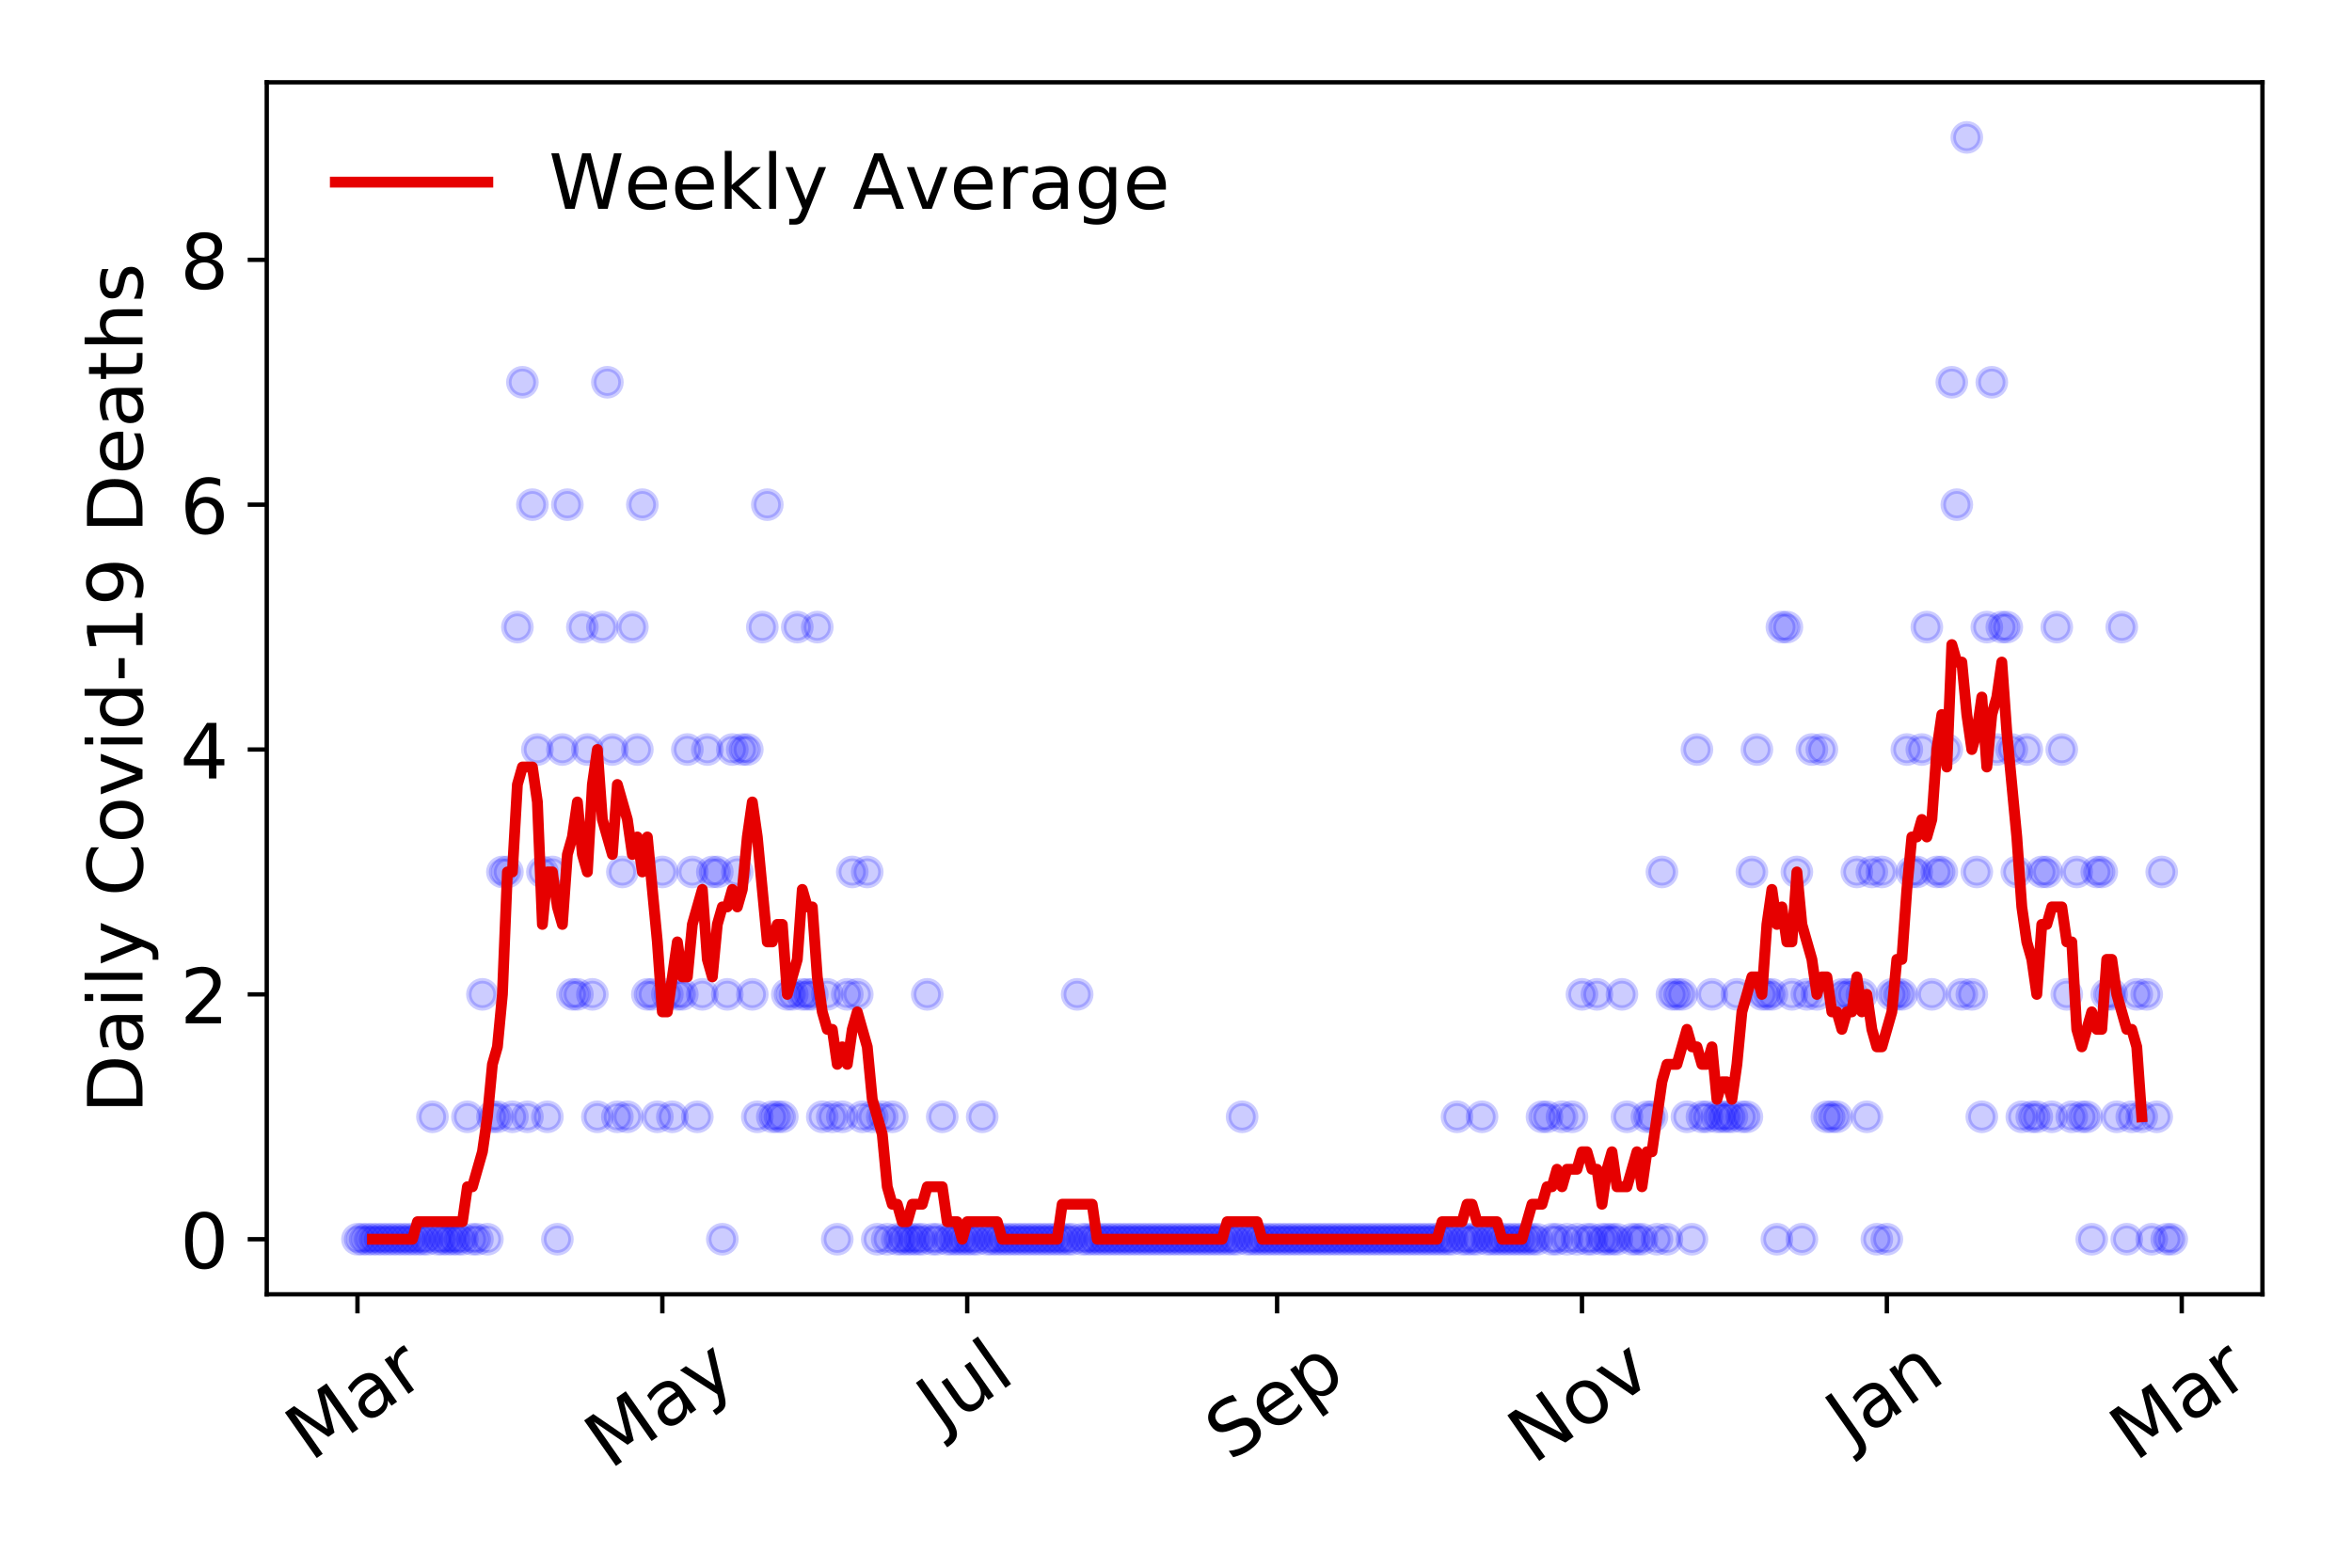 <?xml version="1.0" encoding="utf-8" standalone="no"?>
<!DOCTYPE svg PUBLIC "-//W3C//DTD SVG 1.1//EN"
  "http://www.w3.org/Graphics/SVG/1.1/DTD/svg11.dtd">
<!-- Created with matplotlib (https://matplotlib.org/) -->
<svg height="288pt" version="1.1" viewBox="0 0 432 288" width="432pt" xmlns="http://www.w3.org/2000/svg" xmlns:xlink="http://www.w3.org/1999/xlink">
 <defs>
  <style type="text/css">
*{stroke-linecap:butt;stroke-linejoin:round;}
  </style>
 </defs>
 <g id="figure_1">
  <g id="patch_1">
   <path d="M 0 288 
L 432 288 
L 432 0 
L 0 0 
z
" style="fill:#ffffff;"/>
  </g>
  <g id="axes_1">
   <g id="patch_2">
    <path d="M 48.995 237.778 
L 415.552 237.778 
L 415.552 15.12 
L 48.995 15.12 
z
" style="fill:#ffffff;"/>
   </g>
   <g id="matplotlib.axis_1">
    <g id="xtick_1">
     <g id="line2d_1">
      <defs>
       <path d="M 0 0 
L 0 3.5 
" id="m488d392706" style="stroke:#000000;stroke-width:0.8;"/>
      </defs>
      <g>
       <use style="stroke:#000000;stroke-width:0.8;" x="65.657" xlink:href="#m488d392706" y="237.778"/>
      </g>
     </g>
     <g id="text_1">
      <!-- Mar -->
      <defs>
       <path d="M 9.812 72.906 
L 24.516 72.906 
L 43.109 23.297 
L 61.812 72.906 
L 76.516 72.906 
L 76.516 0 
L 66.891 0 
L 66.891 64.016 
L 48.094 14.016 
L 38.188 14.016 
L 19.391 64.016 
L 19.391 0 
L 9.812 0 
z
" id="DejaVuSans-77"/>
       <path d="M 34.281 27.484 
Q 23.391 27.484 19.188 25 
Q 14.984 22.516 14.984 16.5 
Q 14.984 11.719 18.141 8.906 
Q 21.297 6.109 26.703 6.109 
Q 34.188 6.109 38.703 11.406 
Q 43.219 16.703 43.219 25.484 
L 43.219 27.484 
z
M 52.203 31.203 
L 52.203 0 
L 43.219 0 
L 43.219 8.297 
Q 40.141 3.328 35.547 0.953 
Q 30.953 -1.422 24.312 -1.422 
Q 15.922 -1.422 10.953 3.297 
Q 6 8.016 6 15.922 
Q 6 25.141 12.172 29.828 
Q 18.359 34.516 30.609 34.516 
L 43.219 34.516 
L 43.219 35.406 
Q 43.219 41.609 39.141 45 
Q 35.062 48.391 27.688 48.391 
Q 23 48.391 18.547 47.266 
Q 14.109 46.141 10.016 43.891 
L 10.016 52.203 
Q 14.938 54.109 19.578 55.047 
Q 24.219 56 28.609 56 
Q 40.484 56 46.344 49.844 
Q 52.203 43.703 52.203 31.203 
z
" id="DejaVuSans-97"/>
       <path d="M 41.109 46.297 
Q 39.594 47.172 37.812 47.578 
Q 36.031 48 33.891 48 
Q 26.266 48 22.188 43.047 
Q 18.109 38.094 18.109 28.812 
L 18.109 0 
L 9.078 0 
L 9.078 54.688 
L 18.109 54.688 
L 18.109 46.188 
Q 20.953 51.172 25.484 53.578 
Q 30.031 56 36.531 56 
Q 37.453 56 38.578 55.875 
Q 39.703 55.766 41.062 55.516 
z
" id="DejaVuSans-114"/>
      </defs>
      <g transform="translate(57.054 268.643)rotate(-35)scale(0.14 -0.14)">
       <use xlink:href="#DejaVuSans-77"/>
       <use x="86.279" xlink:href="#DejaVuSans-97"/>
       <use x="147.559" xlink:href="#DejaVuSans-114"/>
      </g>
     </g>
    </g>
    <g id="xtick_2">
     <g id="line2d_2">
      <g>
       <use style="stroke:#000000;stroke-width:0.8;" x="121.655" xlink:href="#m488d392706" y="237.778"/>
      </g>
     </g>
     <g id="text_2">
      <!-- May -->
      <defs>
       <path d="M 32.172 -5.078 
Q 28.375 -14.844 24.75 -17.812 
Q 21.141 -20.797 15.094 -20.797 
L 7.906 -20.797 
L 7.906 -13.281 
L 13.188 -13.281 
Q 16.891 -13.281 18.938 -11.516 
Q 21 -9.766 23.484 -3.219 
L 25.094 0.875 
L 2.984 54.688 
L 12.5 54.688 
L 29.594 11.922 
L 46.688 54.688 
L 56.203 54.688 
z
" id="DejaVuSans-121"/>
      </defs>
      <g transform="translate(112.015 270.094)rotate(-35)scale(0.14 -0.14)">
       <use xlink:href="#DejaVuSans-77"/>
       <use x="86.279" xlink:href="#DejaVuSans-97"/>
       <use x="147.559" xlink:href="#DejaVuSans-121"/>
      </g>
     </g>
    </g>
    <g id="xtick_3">
     <g id="line2d_3">
      <g>
       <use style="stroke:#000000;stroke-width:0.8;" x="177.653" xlink:href="#m488d392706" y="237.778"/>
      </g>
     </g>
     <g id="text_3">
      <!-- Jul -->
      <defs>
       <path d="M 9.812 72.906 
L 19.672 72.906 
L 19.672 5.078 
Q 19.672 -8.109 14.672 -14.062 
Q 9.672 -20.016 -1.422 -20.016 
L -5.172 -20.016 
L -5.172 -11.719 
L -2.094 -11.719 
Q 4.438 -11.719 7.125 -8.047 
Q 9.812 -4.391 9.812 5.078 
z
" id="DejaVuSans-74"/>
       <path d="M 8.5 21.578 
L 8.5 54.688 
L 17.484 54.688 
L 17.484 21.922 
Q 17.484 14.156 20.5 10.266 
Q 23.531 6.391 29.594 6.391 
Q 36.859 6.391 41.078 11.031 
Q 45.312 15.672 45.312 23.688 
L 45.312 54.688 
L 54.297 54.688 
L 54.297 0 
L 45.312 0 
L 45.312 8.406 
Q 42.047 3.422 37.719 1 
Q 33.406 -1.422 27.688 -1.422 
Q 18.266 -1.422 13.375 4.438 
Q 8.5 10.297 8.5 21.578 
z
M 31.109 56 
z
" id="DejaVuSans-117"/>
       <path d="M 9.422 75.984 
L 18.406 75.984 
L 18.406 0 
L 9.422 0 
z
" id="DejaVuSans-108"/>
      </defs>
      <g transform="translate(172.95 263.181)rotate(-35)scale(0.14 -0.14)">
       <use xlink:href="#DejaVuSans-74"/>
       <use x="29.492" xlink:href="#DejaVuSans-117"/>
       <use x="92.871" xlink:href="#DejaVuSans-108"/>
      </g>
     </g>
    </g>
    <g id="xtick_4">
     <g id="line2d_4">
      <g>
       <use style="stroke:#000000;stroke-width:0.8;" x="234.569" xlink:href="#m488d392706" y="237.778"/>
      </g>
     </g>
     <g id="text_4">
      <!-- Sep -->
      <defs>
       <path d="M 53.516 70.516 
L 53.516 60.891 
Q 47.906 63.578 42.922 64.891 
Q 37.938 66.219 33.297 66.219 
Q 25.25 66.219 20.875 63.094 
Q 16.5 59.969 16.5 54.203 
Q 16.5 49.359 19.406 46.891 
Q 22.312 44.438 30.422 42.922 
L 36.375 41.703 
Q 47.406 39.594 52.656 34.297 
Q 57.906 29 57.906 20.125 
Q 57.906 9.516 50.797 4.047 
Q 43.703 -1.422 29.984 -1.422 
Q 24.812 -1.422 18.969 -0.25 
Q 13.141 0.922 6.891 3.219 
L 6.891 13.375 
Q 12.891 10.016 18.656 8.297 
Q 24.422 6.594 29.984 6.594 
Q 38.422 6.594 43.016 9.906 
Q 47.609 13.234 47.609 19.391 
Q 47.609 24.75 44.312 27.781 
Q 41.016 30.812 33.5 32.328 
L 27.484 33.5 
Q 16.453 35.688 11.516 40.375 
Q 6.594 45.062 6.594 53.422 
Q 6.594 63.094 13.406 68.656 
Q 20.219 74.219 32.172 74.219 
Q 37.312 74.219 42.625 73.281 
Q 47.953 72.359 53.516 70.516 
z
" id="DejaVuSans-83"/>
       <path d="M 56.203 29.594 
L 56.203 25.203 
L 14.891 25.203 
Q 15.484 15.922 20.484 11.062 
Q 25.484 6.203 34.422 6.203 
Q 39.594 6.203 44.453 7.469 
Q 49.312 8.734 54.109 11.281 
L 54.109 2.781 
Q 49.266 0.734 44.188 -0.344 
Q 39.109 -1.422 33.891 -1.422 
Q 20.797 -1.422 13.156 6.188 
Q 5.516 13.812 5.516 26.812 
Q 5.516 40.234 12.766 48.109 
Q 20.016 56 32.328 56 
Q 43.359 56 49.781 48.891 
Q 56.203 41.797 56.203 29.594 
z
M 47.219 32.234 
Q 47.125 39.594 43.094 43.984 
Q 39.062 48.391 32.422 48.391 
Q 24.906 48.391 20.391 44.141 
Q 15.875 39.891 15.188 32.172 
z
" id="DejaVuSans-101"/>
       <path d="M 18.109 8.203 
L 18.109 -20.797 
L 9.078 -20.797 
L 9.078 54.688 
L 18.109 54.688 
L 18.109 46.391 
Q 20.953 51.266 25.266 53.625 
Q 29.594 56 35.594 56 
Q 45.562 56 51.781 48.094 
Q 58.016 40.188 58.016 27.297 
Q 58.016 14.406 51.781 6.484 
Q 45.562 -1.422 35.594 -1.422 
Q 29.594 -1.422 25.266 0.953 
Q 20.953 3.328 18.109 8.203 
z
M 48.688 27.297 
Q 48.688 37.203 44.609 42.844 
Q 40.531 48.484 33.406 48.484 
Q 26.266 48.484 22.188 42.844 
Q 18.109 37.203 18.109 27.297 
Q 18.109 17.391 22.188 11.75 
Q 26.266 6.109 33.406 6.109 
Q 40.531 6.109 44.609 11.75 
Q 48.688 17.391 48.688 27.297 
z
" id="DejaVuSans-112"/>
      </defs>
      <g transform="translate(225.976 268.629)rotate(-35)scale(0.14 -0.14)">
       <use xlink:href="#DejaVuSans-83"/>
       <use x="63.477" xlink:href="#DejaVuSans-101"/>
       <use x="125" xlink:href="#DejaVuSans-112"/>
      </g>
     </g>
    </g>
    <g id="xtick_5">
     <g id="line2d_5">
      <g>
       <use style="stroke:#000000;stroke-width:0.8;" x="290.567" xlink:href="#m488d392706" y="237.778"/>
      </g>
     </g>
     <g id="text_5">
      <!-- Nov -->
      <defs>
       <path d="M 9.812 72.906 
L 23.094 72.906 
L 55.422 11.922 
L 55.422 72.906 
L 64.984 72.906 
L 64.984 0 
L 51.703 0 
L 19.391 60.984 
L 19.391 0 
L 9.812 0 
z
" id="DejaVuSans-78"/>
       <path d="M 30.609 48.391 
Q 23.391 48.391 19.188 42.75 
Q 14.984 37.109 14.984 27.297 
Q 14.984 17.484 19.156 11.844 
Q 23.344 6.203 30.609 6.203 
Q 37.797 6.203 41.984 11.859 
Q 46.188 17.531 46.188 27.297 
Q 46.188 37.016 41.984 42.703 
Q 37.797 48.391 30.609 48.391 
z
M 30.609 56 
Q 42.328 56 49.016 48.375 
Q 55.719 40.766 55.719 27.297 
Q 55.719 13.875 49.016 6.219 
Q 42.328 -1.422 30.609 -1.422 
Q 18.844 -1.422 12.172 6.219 
Q 5.516 13.875 5.516 27.297 
Q 5.516 40.766 12.172 48.375 
Q 18.844 56 30.609 56 
z
" id="DejaVuSans-111"/>
       <path d="M 2.984 54.688 
L 12.5 54.688 
L 29.594 8.797 
L 46.688 54.688 
L 56.203 54.688 
L 35.688 0 
L 23.484 0 
z
" id="DejaVuSans-118"/>
      </defs>
      <g transform="translate(281.59 269.166)rotate(-35)scale(0.14 -0.14)">
       <use xlink:href="#DejaVuSans-78"/>
       <use x="74.805" xlink:href="#DejaVuSans-111"/>
       <use x="135.986" xlink:href="#DejaVuSans-118"/>
      </g>
     </g>
    </g>
    <g id="xtick_6">
     <g id="line2d_6">
      <g>
       <use style="stroke:#000000;stroke-width:0.8;" x="346.565" xlink:href="#m488d392706" y="237.778"/>
      </g>
     </g>
     <g id="text_6">
      <!-- Jan -->
      <defs>
       <path d="M 54.891 33.016 
L 54.891 0 
L 45.906 0 
L 45.906 32.719 
Q 45.906 40.484 42.875 44.328 
Q 39.844 48.188 33.797 48.188 
Q 26.516 48.188 22.312 43.547 
Q 18.109 38.922 18.109 30.906 
L 18.109 0 
L 9.078 0 
L 9.078 54.688 
L 18.109 54.688 
L 18.109 46.188 
Q 21.344 51.125 25.703 53.562 
Q 30.078 56 35.797 56 
Q 45.219 56 50.047 50.172 
Q 54.891 44.344 54.891 33.016 
z
" id="DejaVuSans-110"/>
      </defs>
      <g transform="translate(339.941 265.871)rotate(-35)scale(0.14 -0.14)">
       <use xlink:href="#DejaVuSans-74"/>
       <use x="29.492" xlink:href="#DejaVuSans-97"/>
       <use x="90.771" xlink:href="#DejaVuSans-110"/>
      </g>
     </g>
    </g>
    <g id="xtick_7">
     <g id="line2d_7">
      <g>
       <use style="stroke:#000000;stroke-width:0.8;" x="400.727" xlink:href="#m488d392706" y="237.778"/>
      </g>
     </g>
     <g id="text_7">
      <!-- Mar -->
      <g transform="translate(392.124 268.643)rotate(-35)scale(0.14 -0.14)">
       <use xlink:href="#DejaVuSans-77"/>
       <use x="86.279" xlink:href="#DejaVuSans-97"/>
       <use x="147.559" xlink:href="#DejaVuSans-114"/>
      </g>
     </g>
    </g>
   </g>
   <g id="matplotlib.axis_2">
    <g id="ytick_1">
     <g id="line2d_8">
      <defs>
       <path d="M 0 0 
L -3.5 0 
" id="m95513df896" style="stroke:#000000;stroke-width:0.8;"/>
      </defs>
      <g>
       <use style="stroke:#000000;stroke-width:0.8;" x="48.995" xlink:href="#m95513df896" y="227.657"/>
      </g>
     </g>
     <g id="text_8">
      <!-- 0 -->
      <defs>
       <path d="M 31.781 66.406 
Q 24.172 66.406 20.328 58.906 
Q 16.5 51.422 16.5 36.375 
Q 16.5 21.391 20.328 13.891 
Q 24.172 6.391 31.781 6.391 
Q 39.453 6.391 43.281 13.891 
Q 47.125 21.391 47.125 36.375 
Q 47.125 51.422 43.281 58.906 
Q 39.453 66.406 31.781 66.406 
z
M 31.781 74.219 
Q 44.047 74.219 50.516 64.516 
Q 56.984 54.828 56.984 36.375 
Q 56.984 17.969 50.516 8.266 
Q 44.047 -1.422 31.781 -1.422 
Q 19.531 -1.422 13.062 8.266 
Q 6.594 17.969 6.594 36.375 
Q 6.594 54.828 13.062 64.516 
Q 19.531 74.219 31.781 74.219 
z
" id="DejaVuSans-48"/>
      </defs>
      <g transform="translate(33.087 232.976)scale(0.14 -0.14)">
       <use xlink:href="#DejaVuSans-48"/>
      </g>
     </g>
    </g>
    <g id="ytick_2">
     <g id="line2d_9">
      <g>
       <use style="stroke:#000000;stroke-width:0.8;" x="48.995" xlink:href="#m95513df896" y="182.676"/>
      </g>
     </g>
     <g id="text_9">
      <!-- 2 -->
      <defs>
       <path d="M 19.188 8.297 
L 53.609 8.297 
L 53.609 0 
L 7.328 0 
L 7.328 8.297 
Q 12.938 14.109 22.625 23.891 
Q 32.328 33.688 34.812 36.531 
Q 39.547 41.844 41.422 45.531 
Q 43.312 49.219 43.312 52.781 
Q 43.312 58.594 39.234 62.25 
Q 35.156 65.922 28.609 65.922 
Q 23.969 65.922 18.812 64.312 
Q 13.672 62.703 7.812 59.422 
L 7.812 69.391 
Q 13.766 71.781 18.938 73 
Q 24.125 74.219 28.422 74.219 
Q 39.75 74.219 46.484 68.547 
Q 53.219 62.891 53.219 53.422 
Q 53.219 48.922 51.531 44.891 
Q 49.859 40.875 45.406 35.406 
Q 44.188 33.984 37.641 27.219 
Q 31.109 20.453 19.188 8.297 
z
" id="DejaVuSans-50"/>
      </defs>
      <g transform="translate(33.087 187.995)scale(0.14 -0.14)">
       <use xlink:href="#DejaVuSans-50"/>
      </g>
     </g>
    </g>
    <g id="ytick_3">
     <g id="line2d_10">
      <g>
       <use style="stroke:#000000;stroke-width:0.8;" x="48.995" xlink:href="#m95513df896" y="137.694"/>
      </g>
     </g>
     <g id="text_10">
      <!-- 4 -->
      <defs>
       <path d="M 37.797 64.312 
L 12.891 25.391 
L 37.797 25.391 
z
M 35.203 72.906 
L 47.609 72.906 
L 47.609 25.391 
L 58.016 25.391 
L 58.016 17.188 
L 47.609 17.188 
L 47.609 0 
L 37.797 0 
L 37.797 17.188 
L 4.891 17.188 
L 4.891 26.703 
z
" id="DejaVuSans-52"/>
      </defs>
      <g transform="translate(33.087 143.013)scale(0.14 -0.14)">
       <use xlink:href="#DejaVuSans-52"/>
      </g>
     </g>
    </g>
    <g id="ytick_4">
     <g id="line2d_11">
      <g>
       <use style="stroke:#000000;stroke-width:0.8;" x="48.995" xlink:href="#m95513df896" y="92.713"/>
      </g>
     </g>
     <g id="text_11">
      <!-- 6 -->
      <defs>
       <path d="M 33.016 40.375 
Q 26.375 40.375 22.484 35.828 
Q 18.609 31.297 18.609 23.391 
Q 18.609 15.531 22.484 10.953 
Q 26.375 6.391 33.016 6.391 
Q 39.656 6.391 43.531 10.953 
Q 47.406 15.531 47.406 23.391 
Q 47.406 31.297 43.531 35.828 
Q 39.656 40.375 33.016 40.375 
z
M 52.594 71.297 
L 52.594 62.312 
Q 48.875 64.062 45.094 64.984 
Q 41.312 65.922 37.594 65.922 
Q 27.828 65.922 22.672 59.328 
Q 17.531 52.734 16.797 39.406 
Q 19.672 43.656 24.016 45.922 
Q 28.375 48.188 33.594 48.188 
Q 44.578 48.188 50.953 41.516 
Q 57.328 34.859 57.328 23.391 
Q 57.328 12.156 50.688 5.359 
Q 44.047 -1.422 33.016 -1.422 
Q 20.359 -1.422 13.672 8.266 
Q 6.984 17.969 6.984 36.375 
Q 6.984 53.656 15.188 63.938 
Q 23.391 74.219 37.203 74.219 
Q 40.922 74.219 44.703 73.484 
Q 48.484 72.75 52.594 71.297 
z
" id="DejaVuSans-54"/>
      </defs>
      <g transform="translate(33.087 98.032)scale(0.14 -0.14)">
       <use xlink:href="#DejaVuSans-54"/>
      </g>
     </g>
    </g>
    <g id="ytick_5">
     <g id="line2d_12">
      <g>
       <use style="stroke:#000000;stroke-width:0.8;" x="48.995" xlink:href="#m95513df896" y="47.732"/>
      </g>
     </g>
     <g id="text_12">
      <!-- 8 -->
      <defs>
       <path d="M 31.781 34.625 
Q 24.75 34.625 20.719 30.859 
Q 16.703 27.094 16.703 20.516 
Q 16.703 13.922 20.719 10.156 
Q 24.75 6.391 31.781 6.391 
Q 38.812 6.391 42.859 10.172 
Q 46.922 13.969 46.922 20.516 
Q 46.922 27.094 42.891 30.859 
Q 38.875 34.625 31.781 34.625 
z
M 21.922 38.812 
Q 15.578 40.375 12.031 44.719 
Q 8.5 49.078 8.5 55.328 
Q 8.5 64.062 14.719 69.141 
Q 20.953 74.219 31.781 74.219 
Q 42.672 74.219 48.875 69.141 
Q 55.078 64.062 55.078 55.328 
Q 55.078 49.078 51.531 44.719 
Q 48 40.375 41.703 38.812 
Q 48.828 37.156 52.797 32.312 
Q 56.781 27.484 56.781 20.516 
Q 56.781 9.906 50.312 4.234 
Q 43.844 -1.422 31.781 -1.422 
Q 19.734 -1.422 13.25 4.234 
Q 6.781 9.906 6.781 20.516 
Q 6.781 27.484 10.781 32.312 
Q 14.797 37.156 21.922 38.812 
z
M 18.312 54.391 
Q 18.312 48.734 21.844 45.562 
Q 25.391 42.391 31.781 42.391 
Q 38.141 42.391 41.719 45.562 
Q 45.312 48.734 45.312 54.391 
Q 45.312 60.062 41.719 63.234 
Q 38.141 66.406 31.781 66.406 
Q 25.391 66.406 21.844 63.234 
Q 18.312 60.062 18.312 54.391 
z
" id="DejaVuSans-56"/>
      </defs>
      <g transform="translate(33.087 53.05)scale(0.14 -0.14)">
       <use xlink:href="#DejaVuSans-56"/>
      </g>
     </g>
    </g>
    <g id="text_13">
     <!-- Daily Covid-19 Deaths -->
     <defs>
      <path d="M 19.672 64.797 
L 19.672 8.109 
L 31.594 8.109 
Q 46.688 8.109 53.688 14.938 
Q 60.688 21.781 60.688 36.531 
Q 60.688 51.172 53.688 57.984 
Q 46.688 64.797 31.594 64.797 
z
M 9.812 72.906 
L 30.078 72.906 
Q 51.266 72.906 61.172 64.094 
Q 71.094 55.281 71.094 36.531 
Q 71.094 17.672 61.125 8.828 
Q 51.172 0 30.078 0 
L 9.812 0 
z
" id="DejaVuSans-68"/>
      <path d="M 9.422 54.688 
L 18.406 54.688 
L 18.406 0 
L 9.422 0 
z
M 9.422 75.984 
L 18.406 75.984 
L 18.406 64.594 
L 9.422 64.594 
z
" id="DejaVuSans-105"/>
      <path id="DejaVuSans-32"/>
      <path d="M 64.406 67.281 
L 64.406 56.891 
Q 59.422 61.531 53.781 63.812 
Q 48.141 66.109 41.797 66.109 
Q 29.297 66.109 22.656 58.469 
Q 16.016 50.828 16.016 36.375 
Q 16.016 21.969 22.656 14.328 
Q 29.297 6.688 41.797 6.688 
Q 48.141 6.688 53.781 8.984 
Q 59.422 11.281 64.406 15.922 
L 64.406 5.609 
Q 59.234 2.094 53.438 0.328 
Q 47.656 -1.422 41.219 -1.422 
Q 24.656 -1.422 15.125 8.703 
Q 5.609 18.844 5.609 36.375 
Q 5.609 53.953 15.125 64.078 
Q 24.656 74.219 41.219 74.219 
Q 47.75 74.219 53.531 72.484 
Q 59.328 70.75 64.406 67.281 
z
" id="DejaVuSans-67"/>
      <path d="M 45.406 46.391 
L 45.406 75.984 
L 54.391 75.984 
L 54.391 0 
L 45.406 0 
L 45.406 8.203 
Q 42.578 3.328 38.25 0.953 
Q 33.938 -1.422 27.875 -1.422 
Q 17.969 -1.422 11.734 6.484 
Q 5.516 14.406 5.516 27.297 
Q 5.516 40.188 11.734 48.094 
Q 17.969 56 27.875 56 
Q 33.938 56 38.25 53.625 
Q 42.578 51.266 45.406 46.391 
z
M 14.797 27.297 
Q 14.797 17.391 18.875 11.75 
Q 22.953 6.109 30.078 6.109 
Q 37.203 6.109 41.297 11.75 
Q 45.406 17.391 45.406 27.297 
Q 45.406 37.203 41.297 42.844 
Q 37.203 48.484 30.078 48.484 
Q 22.953 48.484 18.875 42.844 
Q 14.797 37.203 14.797 27.297 
z
" id="DejaVuSans-100"/>
      <path d="M 4.891 31.391 
L 31.203 31.391 
L 31.203 23.391 
L 4.891 23.391 
z
" id="DejaVuSans-45"/>
      <path d="M 12.406 8.297 
L 28.516 8.297 
L 28.516 63.922 
L 10.984 60.406 
L 10.984 69.391 
L 28.422 72.906 
L 38.281 72.906 
L 38.281 8.297 
L 54.391 8.297 
L 54.391 0 
L 12.406 0 
z
" id="DejaVuSans-49"/>
      <path d="M 10.984 1.516 
L 10.984 10.5 
Q 14.703 8.734 18.5 7.812 
Q 22.312 6.891 25.984 6.891 
Q 35.75 6.891 40.891 13.453 
Q 46.047 20.016 46.781 33.406 
Q 43.953 29.203 39.594 26.953 
Q 35.25 24.703 29.984 24.703 
Q 19.047 24.703 12.672 31.312 
Q 6.297 37.938 6.297 49.422 
Q 6.297 60.641 12.938 67.422 
Q 19.578 74.219 30.609 74.219 
Q 43.266 74.219 49.922 64.516 
Q 56.594 54.828 56.594 36.375 
Q 56.594 19.141 48.406 8.859 
Q 40.234 -1.422 26.422 -1.422 
Q 22.703 -1.422 18.891 -0.688 
Q 15.094 0.047 10.984 1.516 
z
M 30.609 32.422 
Q 37.25 32.422 41.125 36.953 
Q 45.016 41.5 45.016 49.422 
Q 45.016 57.281 41.125 61.844 
Q 37.25 66.406 30.609 66.406 
Q 23.969 66.406 20.094 61.844 
Q 16.219 57.281 16.219 49.422 
Q 16.219 41.5 20.094 36.953 
Q 23.969 32.422 30.609 32.422 
z
" id="DejaVuSans-57"/>
      <path d="M 18.312 70.219 
L 18.312 54.688 
L 36.812 54.688 
L 36.812 47.703 
L 18.312 47.703 
L 18.312 18.016 
Q 18.312 11.328 20.141 9.422 
Q 21.969 7.516 27.594 7.516 
L 36.812 7.516 
L 36.812 0 
L 27.594 0 
Q 17.188 0 13.234 3.875 
Q 9.281 7.766 9.281 18.016 
L 9.281 47.703 
L 2.688 47.703 
L 2.688 54.688 
L 9.281 54.688 
L 9.281 70.219 
z
" id="DejaVuSans-116"/>
      <path d="M 54.891 33.016 
L 54.891 0 
L 45.906 0 
L 45.906 32.719 
Q 45.906 40.484 42.875 44.328 
Q 39.844 48.188 33.797 48.188 
Q 26.516 48.188 22.312 43.547 
Q 18.109 38.922 18.109 30.906 
L 18.109 0 
L 9.078 0 
L 9.078 75.984 
L 18.109 75.984 
L 18.109 46.188 
Q 21.344 51.125 25.703 53.562 
Q 30.078 56 35.797 56 
Q 45.219 56 50.047 50.172 
Q 54.891 44.344 54.891 33.016 
z
" id="DejaVuSans-104"/>
      <path d="M 44.281 53.078 
L 44.281 44.578 
Q 40.484 46.531 36.375 47.5 
Q 32.281 48.484 27.875 48.484 
Q 21.188 48.484 17.844 46.438 
Q 14.5 44.391 14.5 40.281 
Q 14.5 37.156 16.891 35.375 
Q 19.281 33.594 26.516 31.984 
L 29.594 31.297 
Q 39.156 29.25 43.188 25.516 
Q 47.219 21.781 47.219 15.094 
Q 47.219 7.469 41.188 3.016 
Q 35.156 -1.422 24.609 -1.422 
Q 20.219 -1.422 15.453 -0.562 
Q 10.688 0.297 5.422 2 
L 5.422 11.281 
Q 10.406 8.688 15.234 7.391 
Q 20.062 6.109 24.812 6.109 
Q 31.156 6.109 34.562 8.281 
Q 37.984 10.453 37.984 14.406 
Q 37.984 18.062 35.516 20.016 
Q 33.062 21.969 24.703 23.781 
L 21.578 24.516 
Q 13.234 26.266 9.516 29.906 
Q 5.812 33.547 5.812 39.891 
Q 5.812 47.609 11.281 51.797 
Q 16.75 56 26.812 56 
Q 31.781 56 36.172 55.266 
Q 40.578 54.547 44.281 53.078 
z
" id="DejaVuSans-115"/>
     </defs>
     <g transform="translate(26.176 204.56)rotate(-90)scale(0.14 -0.14)">
      <use xlink:href="#DejaVuSans-68"/>
      <use x="77.002" xlink:href="#DejaVuSans-97"/>
      <use x="138.281" xlink:href="#DejaVuSans-105"/>
      <use x="166.064" xlink:href="#DejaVuSans-108"/>
      <use x="193.848" xlink:href="#DejaVuSans-121"/>
      <use x="253.027" xlink:href="#DejaVuSans-32"/>
      <use x="284.814" xlink:href="#DejaVuSans-67"/>
      <use x="354.639" xlink:href="#DejaVuSans-111"/>
      <use x="415.82" xlink:href="#DejaVuSans-118"/>
      <use x="475" xlink:href="#DejaVuSans-105"/>
      <use x="502.783" xlink:href="#DejaVuSans-100"/>
      <use x="566.26" xlink:href="#DejaVuSans-45"/>
      <use x="602.344" xlink:href="#DejaVuSans-49"/>
      <use x="665.967" xlink:href="#DejaVuSans-57"/>
      <use x="729.59" xlink:href="#DejaVuSans-32"/>
      <use x="761.377" xlink:href="#DejaVuSans-68"/>
      <use x="838.379" xlink:href="#DejaVuSans-101"/>
      <use x="899.902" xlink:href="#DejaVuSans-97"/>
      <use x="961.182" xlink:href="#DejaVuSans-116"/>
      <use x="1000.391" xlink:href="#DejaVuSans-104"/>
      <use x="1063.77" xlink:href="#DejaVuSans-115"/>
     </g>
    </g>
   </g>
   <g id="line2d_13">
    <defs>
     <path d="M 0 2.5 
C 0.663 2.5 1.299 2.237 1.768 1.768 
C 2.237 1.299 2.5 0.663 2.5 0 
C 2.5 -0.663 2.237 -1.299 1.768 -1.768 
C 1.299 -2.237 0.663 -2.5 0 -2.5 
C -0.663 -2.5 -1.299 -2.237 -1.768 -1.768 
C -2.237 -1.299 -2.5 -0.663 -2.5 0 
C -2.5 0.663 -2.237 1.299 -1.768 1.768 
C -1.299 2.237 -0.663 2.5 0 2.5 
z
" id="m74f338764c" style="stroke:#0000ff;stroke-opacity:0.2;"/>
    </defs>
    <g clip-path="url(#p624903ee55)">
     <use style="fill:#0000ff;fill-opacity:0.2;stroke:#0000ff;stroke-opacity:0.2;" x="65.657" xlink:href="#m74f338764c" y="227.657"/>
     <use style="fill:#0000ff;fill-opacity:0.2;stroke:#0000ff;stroke-opacity:0.2;" x="66.575" xlink:href="#m74f338764c" y="227.657"/>
     <use style="fill:#0000ff;fill-opacity:0.2;stroke:#0000ff;stroke-opacity:0.2;" x="67.493" xlink:href="#m74f338764c" y="227.657"/>
     <use style="fill:#0000ff;fill-opacity:0.2;stroke:#0000ff;stroke-opacity:0.2;" x="68.411" xlink:href="#m74f338764c" y="227.657"/>
     <use style="fill:#0000ff;fill-opacity:0.2;stroke:#0000ff;stroke-opacity:0.2;" x="69.329" xlink:href="#m74f338764c" y="227.657"/>
     <use style="fill:#0000ff;fill-opacity:0.2;stroke:#0000ff;stroke-opacity:0.2;" x="70.247" xlink:href="#m74f338764c" y="227.657"/>
     <use style="fill:#0000ff;fill-opacity:0.2;stroke:#0000ff;stroke-opacity:0.2;" x="71.165" xlink:href="#m74f338764c" y="227.657"/>
     <use style="fill:#0000ff;fill-opacity:0.2;stroke:#0000ff;stroke-opacity:0.2;" x="72.083" xlink:href="#m74f338764c" y="227.657"/>
     <use style="fill:#0000ff;fill-opacity:0.2;stroke:#0000ff;stroke-opacity:0.2;" x="73.001" xlink:href="#m74f338764c" y="227.657"/>
     <use style="fill:#0000ff;fill-opacity:0.2;stroke:#0000ff;stroke-opacity:0.2;" x="73.919" xlink:href="#m74f338764c" y="227.657"/>
     <use style="fill:#0000ff;fill-opacity:0.2;stroke:#0000ff;stroke-opacity:0.2;" x="74.837" xlink:href="#m74f338764c" y="227.657"/>
     <use style="fill:#0000ff;fill-opacity:0.2;stroke:#0000ff;stroke-opacity:0.2;" x="75.755" xlink:href="#m74f338764c" y="227.657"/>
     <use style="fill:#0000ff;fill-opacity:0.2;stroke:#0000ff;stroke-opacity:0.2;" x="76.673" xlink:href="#m74f338764c" y="227.657"/>
     <use style="fill:#0000ff;fill-opacity:0.2;stroke:#0000ff;stroke-opacity:0.2;" x="77.591" xlink:href="#m74f338764c" y="227.657"/>
     <use style="fill:#0000ff;fill-opacity:0.2;stroke:#0000ff;stroke-opacity:0.2;" x="78.509" xlink:href="#m74f338764c" y="227.657"/>
     <use style="fill:#0000ff;fill-opacity:0.2;stroke:#0000ff;stroke-opacity:0.2;" x="79.427" xlink:href="#m74f338764c" y="205.167"/>
     <use style="fill:#0000ff;fill-opacity:0.2;stroke:#0000ff;stroke-opacity:0.2;" x="80.345" xlink:href="#m74f338764c" y="227.657"/>
     <use style="fill:#0000ff;fill-opacity:0.2;stroke:#0000ff;stroke-opacity:0.2;" x="81.263" xlink:href="#m74f338764c" y="227.657"/>
     <use style="fill:#0000ff;fill-opacity:0.2;stroke:#0000ff;stroke-opacity:0.2;" x="82.181" xlink:href="#m74f338764c" y="227.657"/>
     <use style="fill:#0000ff;fill-opacity:0.2;stroke:#0000ff;stroke-opacity:0.2;" x="83.099" xlink:href="#m74f338764c" y="227.657"/>
     <use style="fill:#0000ff;fill-opacity:0.2;stroke:#0000ff;stroke-opacity:0.2;" x="84.017" xlink:href="#m74f338764c" y="227.657"/>
     <use style="fill:#0000ff;fill-opacity:0.2;stroke:#0000ff;stroke-opacity:0.2;" x="84.935" xlink:href="#m74f338764c" y="227.657"/>
     <use style="fill:#0000ff;fill-opacity:0.2;stroke:#0000ff;stroke-opacity:0.2;" x="85.853" xlink:href="#m74f338764c" y="205.167"/>
     <use style="fill:#0000ff;fill-opacity:0.2;stroke:#0000ff;stroke-opacity:0.2;" x="86.771" xlink:href="#m74f338764c" y="227.657"/>
     <use style="fill:#0000ff;fill-opacity:0.2;stroke:#0000ff;stroke-opacity:0.2;" x="87.689" xlink:href="#m74f338764c" y="227.657"/>
     <use style="fill:#0000ff;fill-opacity:0.2;stroke:#0000ff;stroke-opacity:0.2;" x="88.607" xlink:href="#m74f338764c" y="182.676"/>
     <use style="fill:#0000ff;fill-opacity:0.2;stroke:#0000ff;stroke-opacity:0.2;" x="89.525" xlink:href="#m74f338764c" y="227.657"/>
     <use style="fill:#0000ff;fill-opacity:0.2;stroke:#0000ff;stroke-opacity:0.2;" x="90.443" xlink:href="#m74f338764c" y="205.167"/>
     <use style="fill:#0000ff;fill-opacity:0.2;stroke:#0000ff;stroke-opacity:0.2;" x="91.361" xlink:href="#m74f338764c" y="205.167"/>
     <use style="fill:#0000ff;fill-opacity:0.2;stroke:#0000ff;stroke-opacity:0.2;" x="92.279" xlink:href="#m74f338764c" y="160.185"/>
     <use style="fill:#0000ff;fill-opacity:0.2;stroke:#0000ff;stroke-opacity:0.2;" x="93.197" xlink:href="#m74f338764c" y="160.185"/>
     <use style="fill:#0000ff;fill-opacity:0.2;stroke:#0000ff;stroke-opacity:0.2;" x="94.115" xlink:href="#m74f338764c" y="205.167"/>
     <use style="fill:#0000ff;fill-opacity:0.2;stroke:#0000ff;stroke-opacity:0.2;" x="95.033" xlink:href="#m74f338764c" y="115.204"/>
     <use style="fill:#0000ff;fill-opacity:0.2;stroke:#0000ff;stroke-opacity:0.2;" x="95.951" xlink:href="#m74f338764c" y="70.222"/>
     <use style="fill:#0000ff;fill-opacity:0.2;stroke:#0000ff;stroke-opacity:0.2;" x="96.869" xlink:href="#m74f338764c" y="205.167"/>
     <use style="fill:#0000ff;fill-opacity:0.2;stroke:#0000ff;stroke-opacity:0.2;" x="97.787" xlink:href="#m74f338764c" y="92.713"/>
     <use style="fill:#0000ff;fill-opacity:0.2;stroke:#0000ff;stroke-opacity:0.2;" x="98.705" xlink:href="#m74f338764c" y="137.694"/>
     <use style="fill:#0000ff;fill-opacity:0.2;stroke:#0000ff;stroke-opacity:0.2;" x="99.623" xlink:href="#m74f338764c" y="160.185"/>
     <use style="fill:#0000ff;fill-opacity:0.2;stroke:#0000ff;stroke-opacity:0.2;" x="100.541" xlink:href="#m74f338764c" y="205.167"/>
     <use style="fill:#0000ff;fill-opacity:0.2;stroke:#0000ff;stroke-opacity:0.2;" x="101.459" xlink:href="#m74f338764c" y="160.185"/>
     <use style="fill:#0000ff;fill-opacity:0.2;stroke:#0000ff;stroke-opacity:0.2;" x="102.377" xlink:href="#m74f338764c" y="227.657"/>
     <use style="fill:#0000ff;fill-opacity:0.2;stroke:#0000ff;stroke-opacity:0.2;" x="103.295" xlink:href="#m74f338764c" y="137.694"/>
     <use style="fill:#0000ff;fill-opacity:0.2;stroke:#0000ff;stroke-opacity:0.2;" x="104.213" xlink:href="#m74f338764c" y="92.713"/>
     <use style="fill:#0000ff;fill-opacity:0.2;stroke:#0000ff;stroke-opacity:0.2;" x="105.131" xlink:href="#m74f338764c" y="182.676"/>
     <use style="fill:#0000ff;fill-opacity:0.2;stroke:#0000ff;stroke-opacity:0.2;" x="106.049" xlink:href="#m74f338764c" y="182.676"/>
     <use style="fill:#0000ff;fill-opacity:0.2;stroke:#0000ff;stroke-opacity:0.2;" x="106.967" xlink:href="#m74f338764c" y="115.204"/>
     <use style="fill:#0000ff;fill-opacity:0.2;stroke:#0000ff;stroke-opacity:0.2;" x="107.885" xlink:href="#m74f338764c" y="137.694"/>
     <use style="fill:#0000ff;fill-opacity:0.2;stroke:#0000ff;stroke-opacity:0.2;" x="108.803" xlink:href="#m74f338764c" y="182.676"/>
     <use style="fill:#0000ff;fill-opacity:0.2;stroke:#0000ff;stroke-opacity:0.2;" x="109.721" xlink:href="#m74f338764c" y="205.167"/>
     <use style="fill:#0000ff;fill-opacity:0.2;stroke:#0000ff;stroke-opacity:0.2;" x="110.639" xlink:href="#m74f338764c" y="115.204"/>
     <use style="fill:#0000ff;fill-opacity:0.2;stroke:#0000ff;stroke-opacity:0.2;" x="111.557" xlink:href="#m74f338764c" y="70.222"/>
     <use style="fill:#0000ff;fill-opacity:0.2;stroke:#0000ff;stroke-opacity:0.2;" x="112.475" xlink:href="#m74f338764c" y="137.694"/>
     <use style="fill:#0000ff;fill-opacity:0.2;stroke:#0000ff;stroke-opacity:0.2;" x="113.393" xlink:href="#m74f338764c" y="205.167"/>
     <use style="fill:#0000ff;fill-opacity:0.2;stroke:#0000ff;stroke-opacity:0.2;" x="114.311" xlink:href="#m74f338764c" y="160.185"/>
     <use style="fill:#0000ff;fill-opacity:0.2;stroke:#0000ff;stroke-opacity:0.2;" x="115.229" xlink:href="#m74f338764c" y="205.167"/>
     <use style="fill:#0000ff;fill-opacity:0.2;stroke:#0000ff;stroke-opacity:0.2;" x="116.147" xlink:href="#m74f338764c" y="115.204"/>
     <use style="fill:#0000ff;fill-opacity:0.2;stroke:#0000ff;stroke-opacity:0.2;" x="117.065" xlink:href="#m74f338764c" y="137.694"/>
     <use style="fill:#0000ff;fill-opacity:0.2;stroke:#0000ff;stroke-opacity:0.2;" x="117.983" xlink:href="#m74f338764c" y="92.713"/>
     <use style="fill:#0000ff;fill-opacity:0.2;stroke:#0000ff;stroke-opacity:0.2;" x="118.901" xlink:href="#m74f338764c" y="182.676"/>
     <use style="fill:#0000ff;fill-opacity:0.2;stroke:#0000ff;stroke-opacity:0.2;" x="119.819" xlink:href="#m74f338764c" y="182.676"/>
     <use style="fill:#0000ff;fill-opacity:0.2;stroke:#0000ff;stroke-opacity:0.2;" x="120.737" xlink:href="#m74f338764c" y="205.167"/>
     <use style="fill:#0000ff;fill-opacity:0.2;stroke:#0000ff;stroke-opacity:0.2;" x="121.655" xlink:href="#m74f338764c" y="160.185"/>
     <use style="fill:#0000ff;fill-opacity:0.2;stroke:#0000ff;stroke-opacity:0.2;" x="122.573" xlink:href="#m74f338764c" y="182.676"/>
     <use style="fill:#0000ff;fill-opacity:0.2;stroke:#0000ff;stroke-opacity:0.2;" x="123.491" xlink:href="#m74f338764c" y="205.167"/>
     <use style="fill:#0000ff;fill-opacity:0.2;stroke:#0000ff;stroke-opacity:0.2;" x="124.409" xlink:href="#m74f338764c" y="182.676"/>
     <use style="fill:#0000ff;fill-opacity:0.2;stroke:#0000ff;stroke-opacity:0.2;" x="125.327" xlink:href="#m74f338764c" y="182.676"/>
     <use style="fill:#0000ff;fill-opacity:0.2;stroke:#0000ff;stroke-opacity:0.2;" x="126.245" xlink:href="#m74f338764c" y="137.694"/>
     <use style="fill:#0000ff;fill-opacity:0.2;stroke:#0000ff;stroke-opacity:0.2;" x="127.163" xlink:href="#m74f338764c" y="160.185"/>
     <use style="fill:#0000ff;fill-opacity:0.2;stroke:#0000ff;stroke-opacity:0.2;" x="128.081" xlink:href="#m74f338764c" y="205.167"/>
     <use style="fill:#0000ff;fill-opacity:0.2;stroke:#0000ff;stroke-opacity:0.2;" x="128.999" xlink:href="#m74f338764c" y="182.676"/>
     <use style="fill:#0000ff;fill-opacity:0.2;stroke:#0000ff;stroke-opacity:0.2;" x="129.917" xlink:href="#m74f338764c" y="137.694"/>
     <use style="fill:#0000ff;fill-opacity:0.2;stroke:#0000ff;stroke-opacity:0.2;" x="130.835" xlink:href="#m74f338764c" y="160.185"/>
     <use style="fill:#0000ff;fill-opacity:0.2;stroke:#0000ff;stroke-opacity:0.2;" x="131.753" xlink:href="#m74f338764c" y="160.185"/>
     <use style="fill:#0000ff;fill-opacity:0.2;stroke:#0000ff;stroke-opacity:0.2;" x="132.671" xlink:href="#m74f338764c" y="227.657"/>
     <use style="fill:#0000ff;fill-opacity:0.2;stroke:#0000ff;stroke-opacity:0.2;" x="133.589" xlink:href="#m74f338764c" y="182.676"/>
     <use style="fill:#0000ff;fill-opacity:0.2;stroke:#0000ff;stroke-opacity:0.2;" x="134.507" xlink:href="#m74f338764c" y="137.694"/>
     <use style="fill:#0000ff;fill-opacity:0.2;stroke:#0000ff;stroke-opacity:0.2;" x="135.425" xlink:href="#m74f338764c" y="160.185"/>
     <use style="fill:#0000ff;fill-opacity:0.2;stroke:#0000ff;stroke-opacity:0.2;" x="136.343" xlink:href="#m74f338764c" y="137.694"/>
     <use style="fill:#0000ff;fill-opacity:0.2;stroke:#0000ff;stroke-opacity:0.2;" x="137.261" xlink:href="#m74f338764c" y="137.694"/>
     <use style="fill:#0000ff;fill-opacity:0.2;stroke:#0000ff;stroke-opacity:0.2;" x="138.179" xlink:href="#m74f338764c" y="182.676"/>
     <use style="fill:#0000ff;fill-opacity:0.2;stroke:#0000ff;stroke-opacity:0.2;" x="139.097" xlink:href="#m74f338764c" y="205.167"/>
     <use style="fill:#0000ff;fill-opacity:0.2;stroke:#0000ff;stroke-opacity:0.2;" x="140.015" xlink:href="#m74f338764c" y="115.204"/>
     <use style="fill:#0000ff;fill-opacity:0.2;stroke:#0000ff;stroke-opacity:0.2;" x="140.933" xlink:href="#m74f338764c" y="92.713"/>
     <use style="fill:#0000ff;fill-opacity:0.2;stroke:#0000ff;stroke-opacity:0.2;" x="141.851" xlink:href="#m74f338764c" y="205.167"/>
     <use style="fill:#0000ff;fill-opacity:0.2;stroke:#0000ff;stroke-opacity:0.2;" x="142.769" xlink:href="#m74f338764c" y="205.167"/>
     <use style="fill:#0000ff;fill-opacity:0.2;stroke:#0000ff;stroke-opacity:0.2;" x="143.687" xlink:href="#m74f338764c" y="205.167"/>
     <use style="fill:#0000ff;fill-opacity:0.2;stroke:#0000ff;stroke-opacity:0.2;" x="144.605" xlink:href="#m74f338764c" y="182.676"/>
     <use style="fill:#0000ff;fill-opacity:0.2;stroke:#0000ff;stroke-opacity:0.2;" x="145.523" xlink:href="#m74f338764c" y="182.676"/>
     <use style="fill:#0000ff;fill-opacity:0.2;stroke:#0000ff;stroke-opacity:0.2;" x="146.441" xlink:href="#m74f338764c" y="115.204"/>
     <use style="fill:#0000ff;fill-opacity:0.2;stroke:#0000ff;stroke-opacity:0.2;" x="147.359" xlink:href="#m74f338764c" y="182.676"/>
     <use style="fill:#0000ff;fill-opacity:0.2;stroke:#0000ff;stroke-opacity:0.2;" x="148.277" xlink:href="#m74f338764c" y="182.676"/>
     <use style="fill:#0000ff;fill-opacity:0.2;stroke:#0000ff;stroke-opacity:0.2;" x="149.195" xlink:href="#m74f338764c" y="182.676"/>
     <use style="fill:#0000ff;fill-opacity:0.2;stroke:#0000ff;stroke-opacity:0.2;" x="150.113" xlink:href="#m74f338764c" y="115.204"/>
     <use style="fill:#0000ff;fill-opacity:0.2;stroke:#0000ff;stroke-opacity:0.2;" x="151.031" xlink:href="#m74f338764c" y="205.167"/>
     <use style="fill:#0000ff;fill-opacity:0.2;stroke:#0000ff;stroke-opacity:0.2;" x="151.949" xlink:href="#m74f338764c" y="182.676"/>
     <use style="fill:#0000ff;fill-opacity:0.2;stroke:#0000ff;stroke-opacity:0.2;" x="152.867" xlink:href="#m74f338764c" y="205.167"/>
     <use style="fill:#0000ff;fill-opacity:0.2;stroke:#0000ff;stroke-opacity:0.2;" x="153.785" xlink:href="#m74f338764c" y="227.657"/>
     <use style="fill:#0000ff;fill-opacity:0.2;stroke:#0000ff;stroke-opacity:0.2;" x="154.703" xlink:href="#m74f338764c" y="205.167"/>
     <use style="fill:#0000ff;fill-opacity:0.2;stroke:#0000ff;stroke-opacity:0.2;" x="155.621" xlink:href="#m74f338764c" y="182.676"/>
     <use style="fill:#0000ff;fill-opacity:0.2;stroke:#0000ff;stroke-opacity:0.2;" x="156.539" xlink:href="#m74f338764c" y="160.185"/>
     <use style="fill:#0000ff;fill-opacity:0.2;stroke:#0000ff;stroke-opacity:0.2;" x="157.457" xlink:href="#m74f338764c" y="182.676"/>
     <use style="fill:#0000ff;fill-opacity:0.2;stroke:#0000ff;stroke-opacity:0.2;" x="158.375" xlink:href="#m74f338764c" y="205.167"/>
     <use style="fill:#0000ff;fill-opacity:0.2;stroke:#0000ff;stroke-opacity:0.2;" x="159.293" xlink:href="#m74f338764c" y="160.185"/>
     <use style="fill:#0000ff;fill-opacity:0.2;stroke:#0000ff;stroke-opacity:0.2;" x="160.211" xlink:href="#m74f338764c" y="205.167"/>
     <use style="fill:#0000ff;fill-opacity:0.2;stroke:#0000ff;stroke-opacity:0.2;" x="161.129" xlink:href="#m74f338764c" y="227.657"/>
     <use style="fill:#0000ff;fill-opacity:0.2;stroke:#0000ff;stroke-opacity:0.2;" x="162.047" xlink:href="#m74f338764c" y="205.167"/>
     <use style="fill:#0000ff;fill-opacity:0.2;stroke:#0000ff;stroke-opacity:0.2;" x="162.965" xlink:href="#m74f338764c" y="227.657"/>
     <use style="fill:#0000ff;fill-opacity:0.2;stroke:#0000ff;stroke-opacity:0.2;" x="163.883" xlink:href="#m74f338764c" y="205.167"/>
     <use style="fill:#0000ff;fill-opacity:0.2;stroke:#0000ff;stroke-opacity:0.2;" x="164.801" xlink:href="#m74f338764c" y="227.657"/>
     <use style="fill:#0000ff;fill-opacity:0.2;stroke:#0000ff;stroke-opacity:0.2;" x="165.719" xlink:href="#m74f338764c" y="227.657"/>
     <use style="fill:#0000ff;fill-opacity:0.2;stroke:#0000ff;stroke-opacity:0.2;" x="166.637" xlink:href="#m74f338764c" y="227.657"/>
     <use style="fill:#0000ff;fill-opacity:0.2;stroke:#0000ff;stroke-opacity:0.2;" x="167.555" xlink:href="#m74f338764c" y="227.657"/>
     <use style="fill:#0000ff;fill-opacity:0.2;stroke:#0000ff;stroke-opacity:0.2;" x="168.473" xlink:href="#m74f338764c" y="227.657"/>
     <use style="fill:#0000ff;fill-opacity:0.2;stroke:#0000ff;stroke-opacity:0.2;" x="169.391" xlink:href="#m74f338764c" y="227.657"/>
     <use style="fill:#0000ff;fill-opacity:0.2;stroke:#0000ff;stroke-opacity:0.2;" x="170.309" xlink:href="#m74f338764c" y="182.676"/>
     <use style="fill:#0000ff;fill-opacity:0.2;stroke:#0000ff;stroke-opacity:0.2;" x="171.227" xlink:href="#m74f338764c" y="227.657"/>
     <use style="fill:#0000ff;fill-opacity:0.2;stroke:#0000ff;stroke-opacity:0.2;" x="172.145" xlink:href="#m74f338764c" y="227.657"/>
     <use style="fill:#0000ff;fill-opacity:0.2;stroke:#0000ff;stroke-opacity:0.2;" x="173.063" xlink:href="#m74f338764c" y="205.167"/>
     <use style="fill:#0000ff;fill-opacity:0.2;stroke:#0000ff;stroke-opacity:0.2;" x="173.981" xlink:href="#m74f338764c" y="227.657"/>
     <use style="fill:#0000ff;fill-opacity:0.2;stroke:#0000ff;stroke-opacity:0.2;" x="174.899" xlink:href="#m74f338764c" y="227.657"/>
     <use style="fill:#0000ff;fill-opacity:0.2;stroke:#0000ff;stroke-opacity:0.2;" x="175.817" xlink:href="#m74f338764c" y="227.657"/>
     <use style="fill:#0000ff;fill-opacity:0.2;stroke:#0000ff;stroke-opacity:0.2;" x="176.735" xlink:href="#m74f338764c" y="227.657"/>
     <use style="fill:#0000ff;fill-opacity:0.2;stroke:#0000ff;stroke-opacity:0.2;" x="177.653" xlink:href="#m74f338764c" y="227.657"/>
     <use style="fill:#0000ff;fill-opacity:0.2;stroke:#0000ff;stroke-opacity:0.2;" x="178.571" xlink:href="#m74f338764c" y="227.657"/>
     <use style="fill:#0000ff;fill-opacity:0.2;stroke:#0000ff;stroke-opacity:0.2;" x="179.489" xlink:href="#m74f338764c" y="227.657"/>
     <use style="fill:#0000ff;fill-opacity:0.2;stroke:#0000ff;stroke-opacity:0.2;" x="180.407" xlink:href="#m74f338764c" y="205.167"/>
     <use style="fill:#0000ff;fill-opacity:0.2;stroke:#0000ff;stroke-opacity:0.2;" x="181.325" xlink:href="#m74f338764c" y="227.657"/>
     <use style="fill:#0000ff;fill-opacity:0.2;stroke:#0000ff;stroke-opacity:0.2;" x="182.243" xlink:href="#m74f338764c" y="227.657"/>
     <use style="fill:#0000ff;fill-opacity:0.2;stroke:#0000ff;stroke-opacity:0.2;" x="183.161" xlink:href="#m74f338764c" y="227.657"/>
     <use style="fill:#0000ff;fill-opacity:0.2;stroke:#0000ff;stroke-opacity:0.2;" x="184.079" xlink:href="#m74f338764c" y="227.657"/>
     <use style="fill:#0000ff;fill-opacity:0.2;stroke:#0000ff;stroke-opacity:0.2;" x="184.997" xlink:href="#m74f338764c" y="227.657"/>
     <use style="fill:#0000ff;fill-opacity:0.2;stroke:#0000ff;stroke-opacity:0.2;" x="185.915" xlink:href="#m74f338764c" y="227.657"/>
     <use style="fill:#0000ff;fill-opacity:0.2;stroke:#0000ff;stroke-opacity:0.2;" x="186.833" xlink:href="#m74f338764c" y="227.657"/>
     <use style="fill:#0000ff;fill-opacity:0.2;stroke:#0000ff;stroke-opacity:0.2;" x="187.751" xlink:href="#m74f338764c" y="227.657"/>
     <use style="fill:#0000ff;fill-opacity:0.2;stroke:#0000ff;stroke-opacity:0.2;" x="188.669" xlink:href="#m74f338764c" y="227.657"/>
     <use style="fill:#0000ff;fill-opacity:0.2;stroke:#0000ff;stroke-opacity:0.2;" x="189.587" xlink:href="#m74f338764c" y="227.657"/>
     <use style="fill:#0000ff;fill-opacity:0.2;stroke:#0000ff;stroke-opacity:0.2;" x="190.505" xlink:href="#m74f338764c" y="227.657"/>
     <use style="fill:#0000ff;fill-opacity:0.2;stroke:#0000ff;stroke-opacity:0.2;" x="191.423" xlink:href="#m74f338764c" y="227.657"/>
     <use style="fill:#0000ff;fill-opacity:0.2;stroke:#0000ff;stroke-opacity:0.2;" x="192.341" xlink:href="#m74f338764c" y="227.657"/>
     <use style="fill:#0000ff;fill-opacity:0.2;stroke:#0000ff;stroke-opacity:0.2;" x="193.259" xlink:href="#m74f338764c" y="227.657"/>
     <use style="fill:#0000ff;fill-opacity:0.2;stroke:#0000ff;stroke-opacity:0.2;" x="194.177" xlink:href="#m74f338764c" y="227.657"/>
     <use style="fill:#0000ff;fill-opacity:0.2;stroke:#0000ff;stroke-opacity:0.2;" x="195.095" xlink:href="#m74f338764c" y="227.657"/>
     <use style="fill:#0000ff;fill-opacity:0.2;stroke:#0000ff;stroke-opacity:0.2;" x="196.013" xlink:href="#m74f338764c" y="227.657"/>
     <use style="fill:#0000ff;fill-opacity:0.2;stroke:#0000ff;stroke-opacity:0.2;" x="196.931" xlink:href="#m74f338764c" y="227.657"/>
     <use style="fill:#0000ff;fill-opacity:0.2;stroke:#0000ff;stroke-opacity:0.2;" x="197.849" xlink:href="#m74f338764c" y="182.676"/>
     <use style="fill:#0000ff;fill-opacity:0.2;stroke:#0000ff;stroke-opacity:0.2;" x="198.767" xlink:href="#m74f338764c" y="227.657"/>
     <use style="fill:#0000ff;fill-opacity:0.2;stroke:#0000ff;stroke-opacity:0.2;" x="199.685" xlink:href="#m74f338764c" y="227.657"/>
     <use style="fill:#0000ff;fill-opacity:0.2;stroke:#0000ff;stroke-opacity:0.2;" x="200.603" xlink:href="#m74f338764c" y="227.657"/>
     <use style="fill:#0000ff;fill-opacity:0.2;stroke:#0000ff;stroke-opacity:0.2;" x="201.521" xlink:href="#m74f338764c" y="227.657"/>
     <use style="fill:#0000ff;fill-opacity:0.2;stroke:#0000ff;stroke-opacity:0.2;" x="202.439" xlink:href="#m74f338764c" y="227.657"/>
     <use style="fill:#0000ff;fill-opacity:0.2;stroke:#0000ff;stroke-opacity:0.2;" x="203.357" xlink:href="#m74f338764c" y="227.657"/>
     <use style="fill:#0000ff;fill-opacity:0.2;stroke:#0000ff;stroke-opacity:0.2;" x="204.275" xlink:href="#m74f338764c" y="227.657"/>
     <use style="fill:#0000ff;fill-opacity:0.2;stroke:#0000ff;stroke-opacity:0.2;" x="205.193" xlink:href="#m74f338764c" y="227.657"/>
     <use style="fill:#0000ff;fill-opacity:0.2;stroke:#0000ff;stroke-opacity:0.2;" x="206.111" xlink:href="#m74f338764c" y="227.657"/>
     <use style="fill:#0000ff;fill-opacity:0.2;stroke:#0000ff;stroke-opacity:0.2;" x="207.029" xlink:href="#m74f338764c" y="227.657"/>
     <use style="fill:#0000ff;fill-opacity:0.2;stroke:#0000ff;stroke-opacity:0.2;" x="207.947" xlink:href="#m74f338764c" y="227.657"/>
     <use style="fill:#0000ff;fill-opacity:0.2;stroke:#0000ff;stroke-opacity:0.2;" x="208.865" xlink:href="#m74f338764c" y="227.657"/>
     <use style="fill:#0000ff;fill-opacity:0.2;stroke:#0000ff;stroke-opacity:0.2;" x="209.783" xlink:href="#m74f338764c" y="227.657"/>
     <use style="fill:#0000ff;fill-opacity:0.2;stroke:#0000ff;stroke-opacity:0.2;" x="210.701" xlink:href="#m74f338764c" y="227.657"/>
     <use style="fill:#0000ff;fill-opacity:0.2;stroke:#0000ff;stroke-opacity:0.2;" x="211.619" xlink:href="#m74f338764c" y="227.657"/>
     <use style="fill:#0000ff;fill-opacity:0.2;stroke:#0000ff;stroke-opacity:0.2;" x="212.537" xlink:href="#m74f338764c" y="227.657"/>
     <use style="fill:#0000ff;fill-opacity:0.2;stroke:#0000ff;stroke-opacity:0.2;" x="213.455" xlink:href="#m74f338764c" y="227.657"/>
     <use style="fill:#0000ff;fill-opacity:0.2;stroke:#0000ff;stroke-opacity:0.2;" x="214.373" xlink:href="#m74f338764c" y="227.657"/>
     <use style="fill:#0000ff;fill-opacity:0.2;stroke:#0000ff;stroke-opacity:0.2;" x="215.291" xlink:href="#m74f338764c" y="227.657"/>
     <use style="fill:#0000ff;fill-opacity:0.2;stroke:#0000ff;stroke-opacity:0.2;" x="216.209" xlink:href="#m74f338764c" y="227.657"/>
     <use style="fill:#0000ff;fill-opacity:0.2;stroke:#0000ff;stroke-opacity:0.2;" x="217.127" xlink:href="#m74f338764c" y="227.657"/>
     <use style="fill:#0000ff;fill-opacity:0.2;stroke:#0000ff;stroke-opacity:0.2;" x="218.045" xlink:href="#m74f338764c" y="227.657"/>
     <use style="fill:#0000ff;fill-opacity:0.2;stroke:#0000ff;stroke-opacity:0.2;" x="218.963" xlink:href="#m74f338764c" y="227.657"/>
     <use style="fill:#0000ff;fill-opacity:0.2;stroke:#0000ff;stroke-opacity:0.2;" x="219.881" xlink:href="#m74f338764c" y="227.657"/>
     <use style="fill:#0000ff;fill-opacity:0.2;stroke:#0000ff;stroke-opacity:0.2;" x="220.799" xlink:href="#m74f338764c" y="227.657"/>
     <use style="fill:#0000ff;fill-opacity:0.2;stroke:#0000ff;stroke-opacity:0.2;" x="221.717" xlink:href="#m74f338764c" y="227.657"/>
     <use style="fill:#0000ff;fill-opacity:0.2;stroke:#0000ff;stroke-opacity:0.2;" x="222.635" xlink:href="#m74f338764c" y="227.657"/>
     <use style="fill:#0000ff;fill-opacity:0.2;stroke:#0000ff;stroke-opacity:0.2;" x="223.553" xlink:href="#m74f338764c" y="227.657"/>
     <use style="fill:#0000ff;fill-opacity:0.2;stroke:#0000ff;stroke-opacity:0.2;" x="224.471" xlink:href="#m74f338764c" y="227.657"/>
     <use style="fill:#0000ff;fill-opacity:0.2;stroke:#0000ff;stroke-opacity:0.2;" x="225.389" xlink:href="#m74f338764c" y="227.657"/>
     <use style="fill:#0000ff;fill-opacity:0.2;stroke:#0000ff;stroke-opacity:0.2;" x="226.307" xlink:href="#m74f338764c" y="227.657"/>
     <use style="fill:#0000ff;fill-opacity:0.2;stroke:#0000ff;stroke-opacity:0.2;" x="227.225" xlink:href="#m74f338764c" y="227.657"/>
     <use style="fill:#0000ff;fill-opacity:0.2;stroke:#0000ff;stroke-opacity:0.2;" x="228.143" xlink:href="#m74f338764c" y="205.167"/>
     <use style="fill:#0000ff;fill-opacity:0.2;stroke:#0000ff;stroke-opacity:0.2;" x="229.061" xlink:href="#m74f338764c" y="227.657"/>
     <use style="fill:#0000ff;fill-opacity:0.2;stroke:#0000ff;stroke-opacity:0.2;" x="229.979" xlink:href="#m74f338764c" y="227.657"/>
     <use style="fill:#0000ff;fill-opacity:0.2;stroke:#0000ff;stroke-opacity:0.2;" x="230.897" xlink:href="#m74f338764c" y="227.657"/>
     <use style="fill:#0000ff;fill-opacity:0.2;stroke:#0000ff;stroke-opacity:0.2;" x="231.815" xlink:href="#m74f338764c" y="227.657"/>
     <use style="fill:#0000ff;fill-opacity:0.2;stroke:#0000ff;stroke-opacity:0.2;" x="232.733" xlink:href="#m74f338764c" y="227.657"/>
     <use style="fill:#0000ff;fill-opacity:0.2;stroke:#0000ff;stroke-opacity:0.2;" x="233.651" xlink:href="#m74f338764c" y="227.657"/>
     <use style="fill:#0000ff;fill-opacity:0.2;stroke:#0000ff;stroke-opacity:0.2;" x="234.569" xlink:href="#m74f338764c" y="227.657"/>
     <use style="fill:#0000ff;fill-opacity:0.2;stroke:#0000ff;stroke-opacity:0.2;" x="235.487" xlink:href="#m74f338764c" y="227.657"/>
     <use style="fill:#0000ff;fill-opacity:0.2;stroke:#0000ff;stroke-opacity:0.2;" x="236.405" xlink:href="#m74f338764c" y="227.657"/>
     <use style="fill:#0000ff;fill-opacity:0.2;stroke:#0000ff;stroke-opacity:0.2;" x="237.323" xlink:href="#m74f338764c" y="227.657"/>
     <use style="fill:#0000ff;fill-opacity:0.2;stroke:#0000ff;stroke-opacity:0.2;" x="238.241" xlink:href="#m74f338764c" y="227.657"/>
     <use style="fill:#0000ff;fill-opacity:0.2;stroke:#0000ff;stroke-opacity:0.2;" x="239.159" xlink:href="#m74f338764c" y="227.657"/>
     <use style="fill:#0000ff;fill-opacity:0.2;stroke:#0000ff;stroke-opacity:0.2;" x="240.077" xlink:href="#m74f338764c" y="227.657"/>
     <use style="fill:#0000ff;fill-opacity:0.2;stroke:#0000ff;stroke-opacity:0.2;" x="240.995" xlink:href="#m74f338764c" y="227.657"/>
     <use style="fill:#0000ff;fill-opacity:0.2;stroke:#0000ff;stroke-opacity:0.2;" x="241.913" xlink:href="#m74f338764c" y="227.657"/>
     <use style="fill:#0000ff;fill-opacity:0.2;stroke:#0000ff;stroke-opacity:0.2;" x="242.831" xlink:href="#m74f338764c" y="227.657"/>
     <use style="fill:#0000ff;fill-opacity:0.2;stroke:#0000ff;stroke-opacity:0.2;" x="243.749" xlink:href="#m74f338764c" y="227.657"/>
     <use style="fill:#0000ff;fill-opacity:0.2;stroke:#0000ff;stroke-opacity:0.2;" x="244.667" xlink:href="#m74f338764c" y="227.657"/>
     <use style="fill:#0000ff;fill-opacity:0.2;stroke:#0000ff;stroke-opacity:0.2;" x="245.585" xlink:href="#m74f338764c" y="227.657"/>
     <use style="fill:#0000ff;fill-opacity:0.2;stroke:#0000ff;stroke-opacity:0.2;" x="246.503" xlink:href="#m74f338764c" y="227.657"/>
     <use style="fill:#0000ff;fill-opacity:0.2;stroke:#0000ff;stroke-opacity:0.2;" x="247.421" xlink:href="#m74f338764c" y="227.657"/>
     <use style="fill:#0000ff;fill-opacity:0.2;stroke:#0000ff;stroke-opacity:0.2;" x="248.339" xlink:href="#m74f338764c" y="227.657"/>
     <use style="fill:#0000ff;fill-opacity:0.2;stroke:#0000ff;stroke-opacity:0.2;" x="249.257" xlink:href="#m74f338764c" y="227.657"/>
     <use style="fill:#0000ff;fill-opacity:0.2;stroke:#0000ff;stroke-opacity:0.2;" x="250.175" xlink:href="#m74f338764c" y="227.657"/>
     <use style="fill:#0000ff;fill-opacity:0.2;stroke:#0000ff;stroke-opacity:0.2;" x="251.093" xlink:href="#m74f338764c" y="227.657"/>
     <use style="fill:#0000ff;fill-opacity:0.2;stroke:#0000ff;stroke-opacity:0.2;" x="252.011" xlink:href="#m74f338764c" y="227.657"/>
     <use style="fill:#0000ff;fill-opacity:0.2;stroke:#0000ff;stroke-opacity:0.2;" x="252.929" xlink:href="#m74f338764c" y="227.657"/>
     <use style="fill:#0000ff;fill-opacity:0.2;stroke:#0000ff;stroke-opacity:0.2;" x="253.847" xlink:href="#m74f338764c" y="227.657"/>
     <use style="fill:#0000ff;fill-opacity:0.2;stroke:#0000ff;stroke-opacity:0.2;" x="254.765" xlink:href="#m74f338764c" y="227.657"/>
     <use style="fill:#0000ff;fill-opacity:0.2;stroke:#0000ff;stroke-opacity:0.2;" x="255.683" xlink:href="#m74f338764c" y="227.657"/>
     <use style="fill:#0000ff;fill-opacity:0.2;stroke:#0000ff;stroke-opacity:0.2;" x="256.601" xlink:href="#m74f338764c" y="227.657"/>
     <use style="fill:#0000ff;fill-opacity:0.2;stroke:#0000ff;stroke-opacity:0.2;" x="257.519" xlink:href="#m74f338764c" y="227.657"/>
     <use style="fill:#0000ff;fill-opacity:0.2;stroke:#0000ff;stroke-opacity:0.2;" x="258.437" xlink:href="#m74f338764c" y="227.657"/>
     <use style="fill:#0000ff;fill-opacity:0.2;stroke:#0000ff;stroke-opacity:0.2;" x="259.355" xlink:href="#m74f338764c" y="227.657"/>
     <use style="fill:#0000ff;fill-opacity:0.2;stroke:#0000ff;stroke-opacity:0.2;" x="260.273" xlink:href="#m74f338764c" y="227.657"/>
     <use style="fill:#0000ff;fill-opacity:0.2;stroke:#0000ff;stroke-opacity:0.2;" x="261.191" xlink:href="#m74f338764c" y="227.657"/>
     <use style="fill:#0000ff;fill-opacity:0.2;stroke:#0000ff;stroke-opacity:0.2;" x="262.109" xlink:href="#m74f338764c" y="227.657"/>
     <use style="fill:#0000ff;fill-opacity:0.2;stroke:#0000ff;stroke-opacity:0.2;" x="263.027" xlink:href="#m74f338764c" y="227.657"/>
     <use style="fill:#0000ff;fill-opacity:0.2;stroke:#0000ff;stroke-opacity:0.2;" x="263.945" xlink:href="#m74f338764c" y="227.657"/>
     <use style="fill:#0000ff;fill-opacity:0.2;stroke:#0000ff;stroke-opacity:0.2;" x="264.863" xlink:href="#m74f338764c" y="227.657"/>
     <use style="fill:#0000ff;fill-opacity:0.2;stroke:#0000ff;stroke-opacity:0.2;" x="265.781" xlink:href="#m74f338764c" y="227.657"/>
     <use style="fill:#0000ff;fill-opacity:0.2;stroke:#0000ff;stroke-opacity:0.2;" x="266.699" xlink:href="#m74f338764c" y="227.657"/>
     <use style="fill:#0000ff;fill-opacity:0.2;stroke:#0000ff;stroke-opacity:0.2;" x="267.617" xlink:href="#m74f338764c" y="205.167"/>
     <use style="fill:#0000ff;fill-opacity:0.2;stroke:#0000ff;stroke-opacity:0.2;" x="268.535" xlink:href="#m74f338764c" y="227.657"/>
     <use style="fill:#0000ff;fill-opacity:0.2;stroke:#0000ff;stroke-opacity:0.2;" x="269.453" xlink:href="#m74f338764c" y="227.657"/>
     <use style="fill:#0000ff;fill-opacity:0.2;stroke:#0000ff;stroke-opacity:0.2;" x="270.371" xlink:href="#m74f338764c" y="227.657"/>
     <use style="fill:#0000ff;fill-opacity:0.2;stroke:#0000ff;stroke-opacity:0.2;" x="271.289" xlink:href="#m74f338764c" y="227.657"/>
     <use style="fill:#0000ff;fill-opacity:0.2;stroke:#0000ff;stroke-opacity:0.2;" x="272.207" xlink:href="#m74f338764c" y="205.167"/>
     <use style="fill:#0000ff;fill-opacity:0.2;stroke:#0000ff;stroke-opacity:0.2;" x="273.125" xlink:href="#m74f338764c" y="227.657"/>
     <use style="fill:#0000ff;fill-opacity:0.2;stroke:#0000ff;stroke-opacity:0.2;" x="274.043" xlink:href="#m74f338764c" y="227.657"/>
     <use style="fill:#0000ff;fill-opacity:0.2;stroke:#0000ff;stroke-opacity:0.2;" x="274.961" xlink:href="#m74f338764c" y="227.657"/>
     <use style="fill:#0000ff;fill-opacity:0.2;stroke:#0000ff;stroke-opacity:0.2;" x="275.879" xlink:href="#m74f338764c" y="227.657"/>
     <use style="fill:#0000ff;fill-opacity:0.2;stroke:#0000ff;stroke-opacity:0.2;" x="276.797" xlink:href="#m74f338764c" y="227.657"/>
     <use style="fill:#0000ff;fill-opacity:0.2;stroke:#0000ff;stroke-opacity:0.2;" x="277.715" xlink:href="#m74f338764c" y="227.657"/>
     <use style="fill:#0000ff;fill-opacity:0.2;stroke:#0000ff;stroke-opacity:0.2;" x="278.633" xlink:href="#m74f338764c" y="227.657"/>
     <use style="fill:#0000ff;fill-opacity:0.2;stroke:#0000ff;stroke-opacity:0.2;" x="279.551" xlink:href="#m74f338764c" y="227.657"/>
     <use style="fill:#0000ff;fill-opacity:0.2;stroke:#0000ff;stroke-opacity:0.2;" x="280.469" xlink:href="#m74f338764c" y="227.657"/>
     <use style="fill:#0000ff;fill-opacity:0.2;stroke:#0000ff;stroke-opacity:0.2;" x="281.387" xlink:href="#m74f338764c" y="227.657"/>
     <use style="fill:#0000ff;fill-opacity:0.2;stroke:#0000ff;stroke-opacity:0.2;" x="282.305" xlink:href="#m74f338764c" y="227.657"/>
     <use style="fill:#0000ff;fill-opacity:0.2;stroke:#0000ff;stroke-opacity:0.2;" x="283.223" xlink:href="#m74f338764c" y="205.167"/>
     <use style="fill:#0000ff;fill-opacity:0.2;stroke:#0000ff;stroke-opacity:0.2;" x="284.141" xlink:href="#m74f338764c" y="205.167"/>
     <use style="fill:#0000ff;fill-opacity:0.2;stroke:#0000ff;stroke-opacity:0.2;" x="285.059" xlink:href="#m74f338764c" y="227.657"/>
     <use style="fill:#0000ff;fill-opacity:0.2;stroke:#0000ff;stroke-opacity:0.2;" x="285.977" xlink:href="#m74f338764c" y="227.657"/>
     <use style="fill:#0000ff;fill-opacity:0.2;stroke:#0000ff;stroke-opacity:0.2;" x="286.895" xlink:href="#m74f338764c" y="205.167"/>
     <use style="fill:#0000ff;fill-opacity:0.2;stroke:#0000ff;stroke-opacity:0.2;" x="287.813" xlink:href="#m74f338764c" y="227.657"/>
     <use style="fill:#0000ff;fill-opacity:0.2;stroke:#0000ff;stroke-opacity:0.2;" x="288.731" xlink:href="#m74f338764c" y="205.167"/>
     <use style="fill:#0000ff;fill-opacity:0.2;stroke:#0000ff;stroke-opacity:0.2;" x="289.649" xlink:href="#m74f338764c" y="227.657"/>
     <use style="fill:#0000ff;fill-opacity:0.2;stroke:#0000ff;stroke-opacity:0.2;" x="290.567" xlink:href="#m74f338764c" y="182.676"/>
     <use style="fill:#0000ff;fill-opacity:0.2;stroke:#0000ff;stroke-opacity:0.2;" x="291.485" xlink:href="#m74f338764c" y="227.657"/>
     <use style="fill:#0000ff;fill-opacity:0.2;stroke:#0000ff;stroke-opacity:0.2;" x="292.403" xlink:href="#m74f338764c" y="227.657"/>
     <use style="fill:#0000ff;fill-opacity:0.2;stroke:#0000ff;stroke-opacity:0.2;" x="293.321" xlink:href="#m74f338764c" y="182.676"/>
     <use style="fill:#0000ff;fill-opacity:0.2;stroke:#0000ff;stroke-opacity:0.2;" x="294.239" xlink:href="#m74f338764c" y="227.657"/>
     <use style="fill:#0000ff;fill-opacity:0.2;stroke:#0000ff;stroke-opacity:0.2;" x="295.157" xlink:href="#m74f338764c" y="227.657"/>
     <use style="fill:#0000ff;fill-opacity:0.2;stroke:#0000ff;stroke-opacity:0.2;" x="296.075" xlink:href="#m74f338764c" y="227.657"/>
     <use style="fill:#0000ff;fill-opacity:0.2;stroke:#0000ff;stroke-opacity:0.2;" x="296.993" xlink:href="#m74f338764c" y="227.657"/>
     <use style="fill:#0000ff;fill-opacity:0.2;stroke:#0000ff;stroke-opacity:0.2;" x="297.911" xlink:href="#m74f338764c" y="182.676"/>
     <use style="fill:#0000ff;fill-opacity:0.2;stroke:#0000ff;stroke-opacity:0.2;" x="298.829" xlink:href="#m74f338764c" y="205.167"/>
     <use style="fill:#0000ff;fill-opacity:0.2;stroke:#0000ff;stroke-opacity:0.2;" x="299.747" xlink:href="#m74f338764c" y="227.657"/>
     <use style="fill:#0000ff;fill-opacity:0.2;stroke:#0000ff;stroke-opacity:0.2;" x="300.665" xlink:href="#m74f338764c" y="227.657"/>
     <use style="fill:#0000ff;fill-opacity:0.2;stroke:#0000ff;stroke-opacity:0.2;" x="301.583" xlink:href="#m74f338764c" y="227.657"/>
     <use style="fill:#0000ff;fill-opacity:0.2;stroke:#0000ff;stroke-opacity:0.2;" x="302.501" xlink:href="#m74f338764c" y="205.167"/>
     <use style="fill:#0000ff;fill-opacity:0.2;stroke:#0000ff;stroke-opacity:0.2;" x="303.419" xlink:href="#m74f338764c" y="205.167"/>
     <use style="fill:#0000ff;fill-opacity:0.2;stroke:#0000ff;stroke-opacity:0.2;" x="304.337" xlink:href="#m74f338764c" y="227.657"/>
     <use style="fill:#0000ff;fill-opacity:0.2;stroke:#0000ff;stroke-opacity:0.2;" x="305.255" xlink:href="#m74f338764c" y="160.185"/>
     <use style="fill:#0000ff;fill-opacity:0.2;stroke:#0000ff;stroke-opacity:0.2;" x="306.173" xlink:href="#m74f338764c" y="227.657"/>
     <use style="fill:#0000ff;fill-opacity:0.2;stroke:#0000ff;stroke-opacity:0.2;" x="307.091" xlink:href="#m74f338764c" y="182.676"/>
     <use style="fill:#0000ff;fill-opacity:0.2;stroke:#0000ff;stroke-opacity:0.2;" x="308.009" xlink:href="#m74f338764c" y="182.676"/>
     <use style="fill:#0000ff;fill-opacity:0.2;stroke:#0000ff;stroke-opacity:0.2;" x="308.927" xlink:href="#m74f338764c" y="182.676"/>
     <use style="fill:#0000ff;fill-opacity:0.2;stroke:#0000ff;stroke-opacity:0.2;" x="309.845" xlink:href="#m74f338764c" y="205.167"/>
     <use style="fill:#0000ff;fill-opacity:0.2;stroke:#0000ff;stroke-opacity:0.2;" x="310.763" xlink:href="#m74f338764c" y="227.657"/>
     <use style="fill:#0000ff;fill-opacity:0.2;stroke:#0000ff;stroke-opacity:0.2;" x="311.681" xlink:href="#m74f338764c" y="137.694"/>
     <use style="fill:#0000ff;fill-opacity:0.2;stroke:#0000ff;stroke-opacity:0.2;" x="312.599" xlink:href="#m74f338764c" y="205.167"/>
     <use style="fill:#0000ff;fill-opacity:0.2;stroke:#0000ff;stroke-opacity:0.2;" x="313.517" xlink:href="#m74f338764c" y="205.167"/>
     <use style="fill:#0000ff;fill-opacity:0.2;stroke:#0000ff;stroke-opacity:0.2;" x="314.435" xlink:href="#m74f338764c" y="182.676"/>
     <use style="fill:#0000ff;fill-opacity:0.2;stroke:#0000ff;stroke-opacity:0.2;" x="315.353" xlink:href="#m74f338764c" y="205.167"/>
     <use style="fill:#0000ff;fill-opacity:0.2;stroke:#0000ff;stroke-opacity:0.2;" x="316.271" xlink:href="#m74f338764c" y="205.167"/>
     <use style="fill:#0000ff;fill-opacity:0.2;stroke:#0000ff;stroke-opacity:0.2;" x="317.189" xlink:href="#m74f338764c" y="205.167"/>
     <use style="fill:#0000ff;fill-opacity:0.2;stroke:#0000ff;stroke-opacity:0.2;" x="318.107" xlink:href="#m74f338764c" y="205.167"/>
     <use style="fill:#0000ff;fill-opacity:0.2;stroke:#0000ff;stroke-opacity:0.2;" x="319.025" xlink:href="#m74f338764c" y="182.676"/>
     <use style="fill:#0000ff;fill-opacity:0.2;stroke:#0000ff;stroke-opacity:0.2;" x="319.943" xlink:href="#m74f338764c" y="205.167"/>
     <use style="fill:#0000ff;fill-opacity:0.2;stroke:#0000ff;stroke-opacity:0.2;" x="320.861" xlink:href="#m74f338764c" y="205.167"/>
     <use style="fill:#0000ff;fill-opacity:0.2;stroke:#0000ff;stroke-opacity:0.2;" x="321.779" xlink:href="#m74f338764c" y="160.185"/>
     <use style="fill:#0000ff;fill-opacity:0.2;stroke:#0000ff;stroke-opacity:0.2;" x="322.697" xlink:href="#m74f338764c" y="137.694"/>
     <use style="fill:#0000ff;fill-opacity:0.2;stroke:#0000ff;stroke-opacity:0.2;" x="323.615" xlink:href="#m74f338764c" y="182.676"/>
     <use style="fill:#0000ff;fill-opacity:0.2;stroke:#0000ff;stroke-opacity:0.2;" x="324.533" xlink:href="#m74f338764c" y="182.676"/>
     <use style="fill:#0000ff;fill-opacity:0.2;stroke:#0000ff;stroke-opacity:0.2;" x="325.451" xlink:href="#m74f338764c" y="182.676"/>
     <use style="fill:#0000ff;fill-opacity:0.2;stroke:#0000ff;stroke-opacity:0.2;" x="326.369" xlink:href="#m74f338764c" y="227.657"/>
     <use style="fill:#0000ff;fill-opacity:0.2;stroke:#0000ff;stroke-opacity:0.2;" x="327.287" xlink:href="#m74f338764c" y="115.204"/>
     <use style="fill:#0000ff;fill-opacity:0.2;stroke:#0000ff;stroke-opacity:0.2;" x="328.205" xlink:href="#m74f338764c" y="115.204"/>
     <use style="fill:#0000ff;fill-opacity:0.2;stroke:#0000ff;stroke-opacity:0.2;" x="329.123" xlink:href="#m74f338764c" y="182.676"/>
     <use style="fill:#0000ff;fill-opacity:0.2;stroke:#0000ff;stroke-opacity:0.2;" x="330.041" xlink:href="#m74f338764c" y="160.185"/>
     <use style="fill:#0000ff;fill-opacity:0.2;stroke:#0000ff;stroke-opacity:0.2;" x="330.959" xlink:href="#m74f338764c" y="227.657"/>
     <use style="fill:#0000ff;fill-opacity:0.2;stroke:#0000ff;stroke-opacity:0.2;" x="331.877" xlink:href="#m74f338764c" y="182.676"/>
     <use style="fill:#0000ff;fill-opacity:0.2;stroke:#0000ff;stroke-opacity:0.2;" x="332.795" xlink:href="#m74f338764c" y="137.694"/>
     <use style="fill:#0000ff;fill-opacity:0.2;stroke:#0000ff;stroke-opacity:0.2;" x="333.713" xlink:href="#m74f338764c" y="182.676"/>
     <use style="fill:#0000ff;fill-opacity:0.2;stroke:#0000ff;stroke-opacity:0.2;" x="334.631" xlink:href="#m74f338764c" y="137.694"/>
     <use style="fill:#0000ff;fill-opacity:0.2;stroke:#0000ff;stroke-opacity:0.2;" x="335.549" xlink:href="#m74f338764c" y="205.167"/>
     <use style="fill:#0000ff;fill-opacity:0.2;stroke:#0000ff;stroke-opacity:0.2;" x="336.467" xlink:href="#m74f338764c" y="205.167"/>
     <use style="fill:#0000ff;fill-opacity:0.2;stroke:#0000ff;stroke-opacity:0.2;" x="337.385" xlink:href="#m74f338764c" y="205.167"/>
     <use style="fill:#0000ff;fill-opacity:0.2;stroke:#0000ff;stroke-opacity:0.2;" x="338.303" xlink:href="#m74f338764c" y="182.676"/>
     <use style="fill:#0000ff;fill-opacity:0.2;stroke:#0000ff;stroke-opacity:0.2;" x="339.221" xlink:href="#m74f338764c" y="182.676"/>
     <use style="fill:#0000ff;fill-opacity:0.2;stroke:#0000ff;stroke-opacity:0.2;" x="340.139" xlink:href="#m74f338764c" y="182.676"/>
     <use style="fill:#0000ff;fill-opacity:0.2;stroke:#0000ff;stroke-opacity:0.2;" x="341.057" xlink:href="#m74f338764c" y="160.185"/>
     <use style="fill:#0000ff;fill-opacity:0.2;stroke:#0000ff;stroke-opacity:0.2;" x="341.975" xlink:href="#m74f338764c" y="182.676"/>
     <use style="fill:#0000ff;fill-opacity:0.2;stroke:#0000ff;stroke-opacity:0.2;" x="342.893" xlink:href="#m74f338764c" y="205.167"/>
     <use style="fill:#0000ff;fill-opacity:0.2;stroke:#0000ff;stroke-opacity:0.2;" x="343.811" xlink:href="#m74f338764c" y="160.185"/>
     <use style="fill:#0000ff;fill-opacity:0.2;stroke:#0000ff;stroke-opacity:0.2;" x="344.729" xlink:href="#m74f338764c" y="227.657"/>
     <use style="fill:#0000ff;fill-opacity:0.2;stroke:#0000ff;stroke-opacity:0.2;" x="345.647" xlink:href="#m74f338764c" y="160.185"/>
     <use style="fill:#0000ff;fill-opacity:0.2;stroke:#0000ff;stroke-opacity:0.2;" x="346.565" xlink:href="#m74f338764c" y="227.657"/>
     <use style="fill:#0000ff;fill-opacity:0.2;stroke:#0000ff;stroke-opacity:0.2;" x="347.483" xlink:href="#m74f338764c" y="182.676"/>
     <use style="fill:#0000ff;fill-opacity:0.2;stroke:#0000ff;stroke-opacity:0.2;" x="348.401" xlink:href="#m74f338764c" y="182.676"/>
     <use style="fill:#0000ff;fill-opacity:0.2;stroke:#0000ff;stroke-opacity:0.2;" x="349.319" xlink:href="#m74f338764c" y="182.676"/>
     <use style="fill:#0000ff;fill-opacity:0.2;stroke:#0000ff;stroke-opacity:0.2;" x="350.237" xlink:href="#m74f338764c" y="137.694"/>
     <use style="fill:#0000ff;fill-opacity:0.2;stroke:#0000ff;stroke-opacity:0.2;" x="351.155" xlink:href="#m74f338764c" y="160.185"/>
     <use style="fill:#0000ff;fill-opacity:0.2;stroke:#0000ff;stroke-opacity:0.2;" x="352.073" xlink:href="#m74f338764c" y="160.185"/>
     <use style="fill:#0000ff;fill-opacity:0.2;stroke:#0000ff;stroke-opacity:0.2;" x="352.991" xlink:href="#m74f338764c" y="137.694"/>
     <use style="fill:#0000ff;fill-opacity:0.2;stroke:#0000ff;stroke-opacity:0.2;" x="353.909" xlink:href="#m74f338764c" y="115.204"/>
     <use style="fill:#0000ff;fill-opacity:0.2;stroke:#0000ff;stroke-opacity:0.2;" x="354.827" xlink:href="#m74f338764c" y="182.676"/>
     <use style="fill:#0000ff;fill-opacity:0.2;stroke:#0000ff;stroke-opacity:0.2;" x="355.745" xlink:href="#m74f338764c" y="160.185"/>
     <use style="fill:#0000ff;fill-opacity:0.2;stroke:#0000ff;stroke-opacity:0.2;" x="356.663" xlink:href="#m74f338764c" y="160.185"/>
     <use style="fill:#0000ff;fill-opacity:0.2;stroke:#0000ff;stroke-opacity:0.2;" x="357.581" xlink:href="#m74f338764c" y="137.694"/>
     <use style="fill:#0000ff;fill-opacity:0.2;stroke:#0000ff;stroke-opacity:0.2;" x="358.499" xlink:href="#m74f338764c" y="70.222"/>
     <use style="fill:#0000ff;fill-opacity:0.2;stroke:#0000ff;stroke-opacity:0.2;" x="359.417" xlink:href="#m74f338764c" y="92.713"/>
     <use style="fill:#0000ff;fill-opacity:0.2;stroke:#0000ff;stroke-opacity:0.2;" x="360.335" xlink:href="#m74f338764c" y="182.676"/>
     <use style="fill:#0000ff;fill-opacity:0.2;stroke:#0000ff;stroke-opacity:0.2;" x="361.253" xlink:href="#m74f338764c" y="25.241"/>
     <use style="fill:#0000ff;fill-opacity:0.2;stroke:#0000ff;stroke-opacity:0.2;" x="362.171" xlink:href="#m74f338764c" y="182.676"/>
     <use style="fill:#0000ff;fill-opacity:0.2;stroke:#0000ff;stroke-opacity:0.2;" x="363.089" xlink:href="#m74f338764c" y="160.185"/>
     <use style="fill:#0000ff;fill-opacity:0.2;stroke:#0000ff;stroke-opacity:0.2;" x="364.007" xlink:href="#m74f338764c" y="205.167"/>
     <use style="fill:#0000ff;fill-opacity:0.2;stroke:#0000ff;stroke-opacity:0.2;" x="364.925" xlink:href="#m74f338764c" y="115.204"/>
     <use style="fill:#0000ff;fill-opacity:0.2;stroke:#0000ff;stroke-opacity:0.2;" x="365.843" xlink:href="#m74f338764c" y="70.222"/>
     <use style="fill:#0000ff;fill-opacity:0.2;stroke:#0000ff;stroke-opacity:0.2;" x="366.761" xlink:href="#m74f338764c" y="137.694"/>
     <use style="fill:#0000ff;fill-opacity:0.2;stroke:#0000ff;stroke-opacity:0.2;" x="367.679" xlink:href="#m74f338764c" y="115.204"/>
     <use style="fill:#0000ff;fill-opacity:0.2;stroke:#0000ff;stroke-opacity:0.2;" x="368.597" xlink:href="#m74f338764c" y="115.204"/>
     <use style="fill:#0000ff;fill-opacity:0.2;stroke:#0000ff;stroke-opacity:0.2;" x="369.515" xlink:href="#m74f338764c" y="137.694"/>
     <use style="fill:#0000ff;fill-opacity:0.2;stroke:#0000ff;stroke-opacity:0.2;" x="370.433" xlink:href="#m74f338764c" y="160.185"/>
     <use style="fill:#0000ff;fill-opacity:0.2;stroke:#0000ff;stroke-opacity:0.2;" x="371.351" xlink:href="#m74f338764c" y="205.167"/>
     <use style="fill:#0000ff;fill-opacity:0.2;stroke:#0000ff;stroke-opacity:0.2;" x="372.269" xlink:href="#m74f338764c" y="137.694"/>
     <use style="fill:#0000ff;fill-opacity:0.2;stroke:#0000ff;stroke-opacity:0.2;" x="373.187" xlink:href="#m74f338764c" y="205.167"/>
     <use style="fill:#0000ff;fill-opacity:0.2;stroke:#0000ff;stroke-opacity:0.2;" x="374.105" xlink:href="#m74f338764c" y="205.167"/>
     <use style="fill:#0000ff;fill-opacity:0.2;stroke:#0000ff;stroke-opacity:0.2;" x="375.023" xlink:href="#m74f338764c" y="160.185"/>
     <use style="fill:#0000ff;fill-opacity:0.2;stroke:#0000ff;stroke-opacity:0.2;" x="375.941" xlink:href="#m74f338764c" y="160.185"/>
     <use style="fill:#0000ff;fill-opacity:0.2;stroke:#0000ff;stroke-opacity:0.2;" x="376.859" xlink:href="#m74f338764c" y="205.167"/>
     <use style="fill:#0000ff;fill-opacity:0.2;stroke:#0000ff;stroke-opacity:0.2;" x="377.777" xlink:href="#m74f338764c" y="115.204"/>
     <use style="fill:#0000ff;fill-opacity:0.2;stroke:#0000ff;stroke-opacity:0.2;" x="378.695" xlink:href="#m74f338764c" y="137.694"/>
     <use style="fill:#0000ff;fill-opacity:0.2;stroke:#0000ff;stroke-opacity:0.2;" x="379.613" xlink:href="#m74f338764c" y="182.676"/>
     <use style="fill:#0000ff;fill-opacity:0.2;stroke:#0000ff;stroke-opacity:0.2;" x="380.531" xlink:href="#m74f338764c" y="205.167"/>
     <use style="fill:#0000ff;fill-opacity:0.2;stroke:#0000ff;stroke-opacity:0.2;" x="381.449" xlink:href="#m74f338764c" y="160.185"/>
     <use style="fill:#0000ff;fill-opacity:0.2;stroke:#0000ff;stroke-opacity:0.2;" x="382.367" xlink:href="#m74f338764c" y="205.167"/>
     <use style="fill:#0000ff;fill-opacity:0.2;stroke:#0000ff;stroke-opacity:0.2;" x="383.285" xlink:href="#m74f338764c" y="205.167"/>
     <use style="fill:#0000ff;fill-opacity:0.2;stroke:#0000ff;stroke-opacity:0.2;" x="384.203" xlink:href="#m74f338764c" y="227.657"/>
     <use style="fill:#0000ff;fill-opacity:0.2;stroke:#0000ff;stroke-opacity:0.2;" x="385.121" xlink:href="#m74f338764c" y="160.185"/>
     <use style="fill:#0000ff;fill-opacity:0.2;stroke:#0000ff;stroke-opacity:0.2;" x="386.039" xlink:href="#m74f338764c" y="160.185"/>
     <use style="fill:#0000ff;fill-opacity:0.2;stroke:#0000ff;stroke-opacity:0.2;" x="386.957" xlink:href="#m74f338764c" y="182.676"/>
     <use style="fill:#0000ff;fill-opacity:0.2;stroke:#0000ff;stroke-opacity:0.2;" x="387.875" xlink:href="#m74f338764c" y="182.676"/>
     <use style="fill:#0000ff;fill-opacity:0.2;stroke:#0000ff;stroke-opacity:0.2;" x="388.793" xlink:href="#m74f338764c" y="205.167"/>
     <use style="fill:#0000ff;fill-opacity:0.2;stroke:#0000ff;stroke-opacity:0.2;" x="389.711" xlink:href="#m74f338764c" y="115.204"/>
     <use style="fill:#0000ff;fill-opacity:0.2;stroke:#0000ff;stroke-opacity:0.2;" x="390.629" xlink:href="#m74f338764c" y="227.657"/>
     <use style="fill:#0000ff;fill-opacity:0.2;stroke:#0000ff;stroke-opacity:0.2;" x="391.547" xlink:href="#m74f338764c" y="205.167"/>
     <use style="fill:#0000ff;fill-opacity:0.2;stroke:#0000ff;stroke-opacity:0.2;" x="392.465" xlink:href="#m74f338764c" y="182.676"/>
     <use style="fill:#0000ff;fill-opacity:0.2;stroke:#0000ff;stroke-opacity:0.2;" x="393.383" xlink:href="#m74f338764c" y="205.167"/>
     <use style="fill:#0000ff;fill-opacity:0.2;stroke:#0000ff;stroke-opacity:0.2;" x="394.301" xlink:href="#m74f338764c" y="182.676"/>
     <use style="fill:#0000ff;fill-opacity:0.2;stroke:#0000ff;stroke-opacity:0.2;" x="395.219" xlink:href="#m74f338764c" y="227.657"/>
     <use style="fill:#0000ff;fill-opacity:0.2;stroke:#0000ff;stroke-opacity:0.2;" x="396.137" xlink:href="#m74f338764c" y="205.167"/>
     <use style="fill:#0000ff;fill-opacity:0.2;stroke:#0000ff;stroke-opacity:0.2;" x="397.055" xlink:href="#m74f338764c" y="160.185"/>
     <use style="fill:#0000ff;fill-opacity:0.2;stroke:#0000ff;stroke-opacity:0.2;" x="397.973" xlink:href="#m74f338764c" y="227.657"/>
     <use style="fill:#0000ff;fill-opacity:0.2;stroke:#0000ff;stroke-opacity:0.2;" x="398.891" xlink:href="#m74f338764c" y="227.657"/>
    </g>
   </g>
   <g id="line2d_14">
    <path clip-path="url(#p624903ee55)" d="M 68.411 227.657 
L 75.755 227.657 
L 76.673 224.444 
L 84.935 224.444 
L 85.853 218.018 
L 86.771 218.018 
L 88.607 211.593 
L 89.525 205.167 
L 90.443 195.528 
L 91.361 192.315 
L 92.279 182.676 
L 93.197 160.185 
L 94.115 160.185 
L 95.033 144.12 
L 95.951 140.907 
L 97.787 140.907 
L 98.705 147.333 
L 99.623 169.824 
L 100.541 160.185 
L 101.459 160.185 
L 102.377 166.611 
L 103.295 169.824 
L 104.213 156.972 
L 105.131 153.759 
L 106.049 147.333 
L 106.967 156.972 
L 107.885 160.185 
L 108.803 144.12 
L 109.721 137.694 
L 110.639 150.546 
L 112.475 156.972 
L 113.393 144.12 
L 115.229 150.546 
L 116.147 156.972 
L 117.065 153.759 
L 117.983 160.185 
L 118.901 153.759 
L 120.737 173.037 
L 121.655 185.889 
L 122.573 185.889 
L 124.409 173.037 
L 125.327 179.463 
L 126.245 179.463 
L 127.163 169.824 
L 128.999 163.398 
L 129.917 176.25 
L 130.835 179.463 
L 131.753 169.824 
L 132.671 166.611 
L 133.589 166.611 
L 134.507 163.398 
L 135.425 166.611 
L 136.343 163.398 
L 137.261 153.759 
L 138.179 147.333 
L 139.097 153.759 
L 140.933 173.037 
L 141.851 173.037 
L 142.769 169.824 
L 143.687 169.824 
L 144.605 182.676 
L 146.441 176.25 
L 147.359 163.398 
L 148.277 166.611 
L 149.195 166.611 
L 150.113 179.463 
L 151.031 185.889 
L 151.949 189.102 
L 152.867 189.102 
L 153.785 195.528 
L 154.703 192.315 
L 155.621 195.528 
L 156.539 189.102 
L 157.457 185.889 
L 159.293 192.315 
L 160.211 201.954 
L 162.047 208.38 
L 162.965 218.018 
L 163.883 221.231 
L 164.801 221.231 
L 165.719 224.444 
L 166.637 224.444 
L 167.555 221.231 
L 169.391 221.231 
L 170.309 218.018 
L 173.063 218.018 
L 173.981 224.444 
L 175.817 224.444 
L 176.735 227.657 
L 177.653 224.444 
L 183.161 224.444 
L 184.079 227.657 
L 194.177 227.657 
L 195.095 221.231 
L 200.603 221.231 
L 201.521 227.657 
L 224.471 227.657 
L 225.389 224.444 
L 230.897 224.444 
L 231.815 227.657 
L 263.945 227.657 
L 264.863 224.444 
L 268.535 224.444 
L 269.453 221.231 
L 270.371 221.231 
L 271.289 224.444 
L 274.961 224.444 
L 275.879 227.657 
L 279.551 227.657 
L 281.387 221.231 
L 283.223 221.231 
L 284.141 218.018 
L 285.059 218.018 
L 285.977 214.805 
L 286.895 218.018 
L 287.813 214.805 
L 289.649 214.805 
L 290.567 211.593 
L 291.485 211.593 
L 292.403 214.805 
L 293.321 214.805 
L 294.239 221.231 
L 295.157 214.805 
L 296.075 211.593 
L 296.993 218.018 
L 298.829 218.018 
L 300.665 211.593 
L 301.583 218.018 
L 302.501 211.593 
L 303.419 211.593 
L 305.255 198.741 
L 306.173 195.528 
L 308.009 195.528 
L 309.845 189.102 
L 310.763 192.315 
L 311.681 192.315 
L 312.599 195.528 
L 313.517 195.528 
L 314.435 192.315 
L 315.353 201.954 
L 316.271 198.741 
L 317.189 198.741 
L 318.107 201.954 
L 319.025 195.528 
L 319.943 185.889 
L 321.779 179.463 
L 322.697 179.463 
L 323.615 182.676 
L 324.533 169.824 
L 325.451 163.398 
L 326.369 169.824 
L 327.287 166.611 
L 328.205 173.037 
L 329.123 173.037 
L 330.041 160.185 
L 330.959 169.824 
L 332.795 176.25 
L 333.713 182.676 
L 334.631 179.463 
L 335.549 179.463 
L 336.467 185.889 
L 337.385 185.889 
L 338.303 189.102 
L 339.221 185.889 
L 340.139 185.889 
L 341.057 179.463 
L 341.975 185.889 
L 342.893 182.676 
L 343.811 189.102 
L 344.729 192.315 
L 345.647 192.315 
L 347.483 185.889 
L 348.401 176.25 
L 349.319 176.25 
L 350.237 163.398 
L 351.155 153.759 
L 352.073 153.759 
L 352.991 150.546 
L 353.909 153.759 
L 354.827 150.546 
L 355.745 137.694 
L 356.663 131.269 
L 357.581 140.907 
L 358.499 118.417 
L 359.417 121.63 
L 360.335 121.63 
L 361.253 131.269 
L 362.171 137.694 
L 363.089 134.481 
L 364.007 128.056 
L 364.925 140.907 
L 365.843 131.269 
L 366.761 128.056 
L 367.679 121.63 
L 368.597 134.481 
L 370.433 153.759 
L 371.351 166.611 
L 372.269 173.037 
L 373.187 176.25 
L 374.105 182.676 
L 375.023 169.824 
L 375.941 169.824 
L 376.859 166.611 
L 378.695 166.611 
L 379.613 173.037 
L 380.531 173.037 
L 381.449 189.102 
L 382.367 192.315 
L 384.203 185.889 
L 385.121 189.102 
L 386.039 189.102 
L 386.957 176.25 
L 387.875 176.25 
L 388.793 182.676 
L 390.629 189.102 
L 391.547 189.102 
L 392.465 192.315 
L 393.383 205.167 
L 393.383 205.167 
" style="fill:none;stroke:#e60000;stroke-linecap:square;stroke-width:2;"/>
   </g>
   <g id="patch_3">
    <path d="M 48.995 237.778 
L 48.995 15.12 
" style="fill:none;stroke:#000000;stroke-linecap:square;stroke-linejoin:miter;stroke-width:0.8;"/>
   </g>
   <g id="patch_4">
    <path d="M 415.552 237.778 
L 415.552 15.12 
" style="fill:none;stroke:#000000;stroke-linecap:square;stroke-linejoin:miter;stroke-width:0.8;"/>
   </g>
   <g id="patch_5">
    <path d="M 48.995 237.778 
L 415.552 237.778 
" style="fill:none;stroke:#000000;stroke-linecap:square;stroke-linejoin:miter;stroke-width:0.8;"/>
   </g>
   <g id="patch_6">
    <path d="M 48.995 15.12 
L 415.552 15.12 
" style="fill:none;stroke:#000000;stroke-linecap:square;stroke-linejoin:miter;stroke-width:0.8;"/>
   </g>
   <g id="legend_1">
    <g id="line2d_15">
     <path d="M 61.595 33.458 
L 89.595 33.458 
" style="fill:none;stroke:#e60000;stroke-linecap:square;stroke-width:2;"/>
    </g>
    <g id="line2d_16"/>
    <g id="text_14">
     <!-- Weekly Average -->
     <defs>
      <path d="M 3.328 72.906 
L 13.281 72.906 
L 28.609 11.281 
L 43.891 72.906 
L 54.984 72.906 
L 70.312 11.281 
L 85.594 72.906 
L 95.609 72.906 
L 77.297 0 
L 64.891 0 
L 49.516 63.281 
L 33.984 0 
L 21.578 0 
z
" id="DejaVuSans-87"/>
      <path d="M 9.078 75.984 
L 18.109 75.984 
L 18.109 31.109 
L 44.922 54.688 
L 56.391 54.688 
L 27.391 29.109 
L 57.625 0 
L 45.906 0 
L 18.109 26.703 
L 18.109 0 
L 9.078 0 
z
" id="DejaVuSans-107"/>
      <path d="M 34.188 63.188 
L 20.797 26.906 
L 47.609 26.906 
z
M 28.609 72.906 
L 39.797 72.906 
L 67.578 0 
L 57.328 0 
L 50.688 18.703 
L 17.828 18.703 
L 11.188 0 
L 0.781 0 
z
" id="DejaVuSans-65"/>
      <path d="M 45.406 27.984 
Q 45.406 37.75 41.375 43.109 
Q 37.359 48.484 30.078 48.484 
Q 22.859 48.484 18.828 43.109 
Q 14.797 37.75 14.797 27.984 
Q 14.797 18.266 18.828 12.891 
Q 22.859 7.516 30.078 7.516 
Q 37.359 7.516 41.375 12.891 
Q 45.406 18.266 45.406 27.984 
z
M 54.391 6.781 
Q 54.391 -7.172 48.188 -13.984 
Q 42 -20.797 29.203 -20.797 
Q 24.469 -20.797 20.266 -20.094 
Q 16.062 -19.391 12.109 -17.922 
L 12.109 -9.188 
Q 16.062 -11.328 19.922 -12.344 
Q 23.781 -13.375 27.781 -13.375 
Q 36.625 -13.375 41.016 -8.766 
Q 45.406 -4.156 45.406 5.172 
L 45.406 9.625 
Q 42.625 4.781 38.281 2.391 
Q 33.938 0 27.875 0 
Q 17.828 0 11.672 7.656 
Q 5.516 15.328 5.516 27.984 
Q 5.516 40.672 11.672 48.328 
Q 17.828 56 27.875 56 
Q 33.938 56 38.281 53.609 
Q 42.625 51.219 45.406 46.391 
L 45.406 54.688 
L 54.391 54.688 
z
" id="DejaVuSans-103"/>
     </defs>
     <g transform="translate(100.795 38.358)scale(0.14 -0.14)">
      <use xlink:href="#DejaVuSans-87"/>
      <use x="98.799" xlink:href="#DejaVuSans-101"/>
      <use x="160.322" xlink:href="#DejaVuSans-101"/>
      <use x="221.846" xlink:href="#DejaVuSans-107"/>
      <use x="279.756" xlink:href="#DejaVuSans-108"/>
      <use x="307.539" xlink:href="#DejaVuSans-121"/>
      <use x="366.719" xlink:href="#DejaVuSans-32"/>
      <use x="398.506" xlink:href="#DejaVuSans-65"/>
      <use x="466.836" xlink:href="#DejaVuSans-118"/>
      <use x="526.016" xlink:href="#DejaVuSans-101"/>
      <use x="587.539" xlink:href="#DejaVuSans-114"/>
      <use x="628.652" xlink:href="#DejaVuSans-97"/>
      <use x="689.932" xlink:href="#DejaVuSans-103"/>
      <use x="753.408" xlink:href="#DejaVuSans-101"/>
     </g>
    </g>
   </g>
  </g>
 </g>
 <defs>
  <clipPath id="p624903ee55">
   <rect height="222.658" width="366.557" x="48.995" y="15.12"/>
  </clipPath>
 </defs>
</svg>
